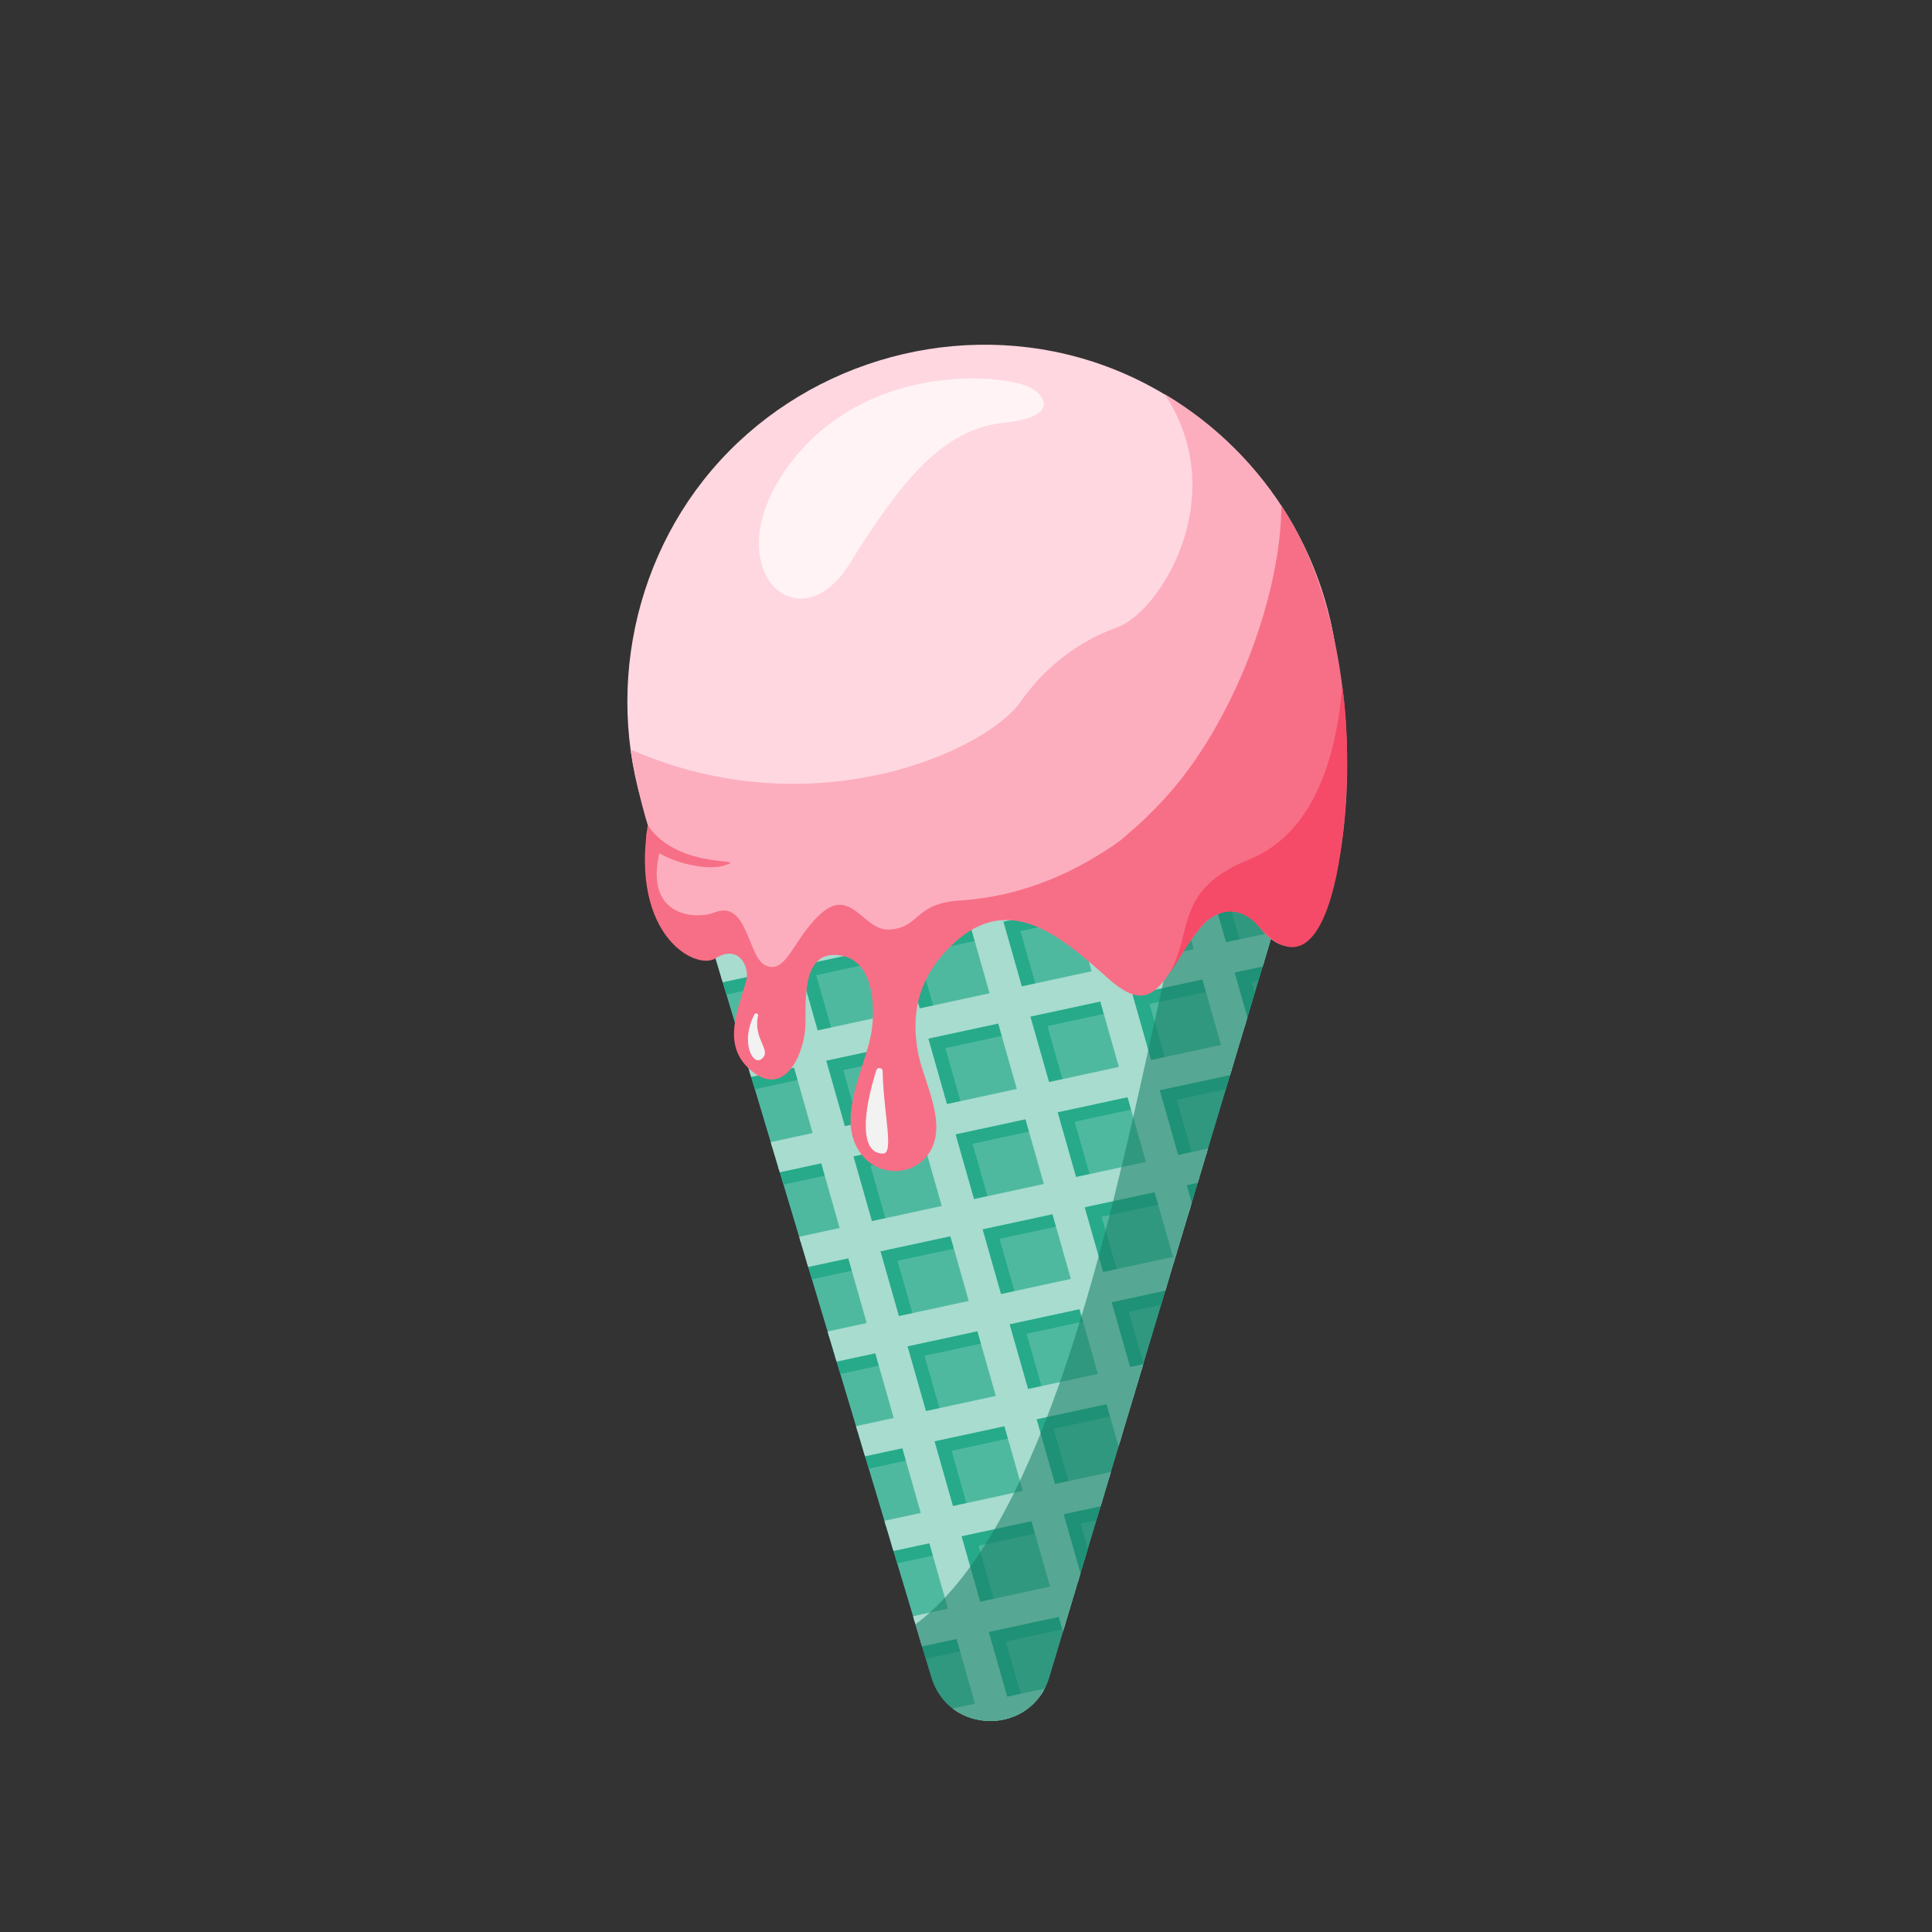 <?xml version="1.0" encoding="utf-8"?>
<!-- Generator: Adobe Illustrator 24.1.2, SVG Export Plug-In . SVG Version: 6.00 Build 0)  -->
<svg version="1.1" id="Layer_1" xmlns="http://www.w3.org/2000/svg" xmlns:xlink="http://www.w3.org/1999/xlink" x="0px" y="0px"
	 viewBox="0 0 4000 4000" style="enable-background:new 0 0 4000 4000;" xml:space="preserve">
<rect x="0" y="0" width="4000" height="4000" fill="#333333" stroke="none"/>
<style type="text/css">
	.st0{fill:#FFD7E0;}
	.st1{fill:#FCAEBF;}
	.st2{fill:#FFF3F6;}
	.st3{opacity:0.92;clip-path:url(#SVGID_2_);fill:#23A888;}
	.st4{clip-path:url(#SVGID_2_);}
	.st5{fill:#A7DCCF;}
	.st6{opacity:0.57;clip-path:url(#SVGID_2_);fill:#1A7E66;}
	.st7{fill:#F76F86;}
	.st8{fill:#F2F2F2;}
	.st9{fill:#F54B68;}
</style>
<g>
	<g>
		<path class="st0" d="M2773.3,1450.9c0,338.2-239.6,641.3-569.1,718.3c-339.7,79.4-695.7-97.3-840.2-413.9
			c-117.2-256.8-73.4-566.4,109-781.4c184.5-217.5,485.5-310.2,760.6-233.8C2549,827.8,2773.3,1123.9,2773.3,1450.9z"/>
		<path class="st1" d="M2772.9,1427.3L2629.2,1889c-81,109.6-191.6,195.9-320,247.2c-107.3,23.9-236.7,44.5-368.2,46.4
			c-4-0.5-8-1-12.1-1.6c-252.5-36.6-468.1-199.2-569.9-423.7c-19.8-43.7-41.2-129-53.6-205.6c377.8,165.8,737,3.6,809.1-100.7
			c36.1-52.2,101.8-117.7,198.6-152.2c88.1-31.4,238.8-270.7,98-482.9C2621.6,940.5,2764.7,1166.9,2772.9,1427.3z"/>
		<path class="st2" d="M2126.8,799.5c-62.8-26-337.8-47.1-493.6,163.9s18.6,376,125.4,204.4c106.7-171.6,192.8-279,318.2-292.2
			C2202.1,862.4,2159.7,813.1,2126.8,799.5z"/>
	</g>
	<g>
		<defs>
			<path id="SVGID_1_" d="M2661.4,1843.7l-489,1628.6c-36.4,121.1-207.8,121.1-244.1,0l-489-1628.6H2661.4z"/>
		</defs>
		<use xlink:href="#SVGID_1_"  style="overflow:visible;fill:#4FB9A0;"/>
		<clipPath id="SVGID_2_">
			<use xlink:href="#SVGID_1_"  style="overflow:visible;"/>
		</clipPath>
		<path class="st3" d="M3318,1433.5l-6.4,1.4l-8.1-28.3l-2139.2,461.8l8.1,28.3l-24,5.2l566.3,1990.2l24-5.2l0.8,3l2139.2-461.8
			l-0.8-3l6.4-1.4L3318,1433.5z M2492.2,2682.3l41.1,144.5l-155.3,33.5l-41.1-144.5L2492.2,2682.3z M2322,2663.7l-41.1-144.5
			l155.3-33.5l41.1,144.5L2322,2663.7z M2548.2,2670.2l155.3-33.5l41.1,144.5l-155.3,33.5L2548.2,2670.2z M2533.4,2618l-41.1-144.5
			l155.3-33.5l41.1,144.5L2533.4,2618z M2477.4,2421.4l-41.1-144.5l155.3-33.5l41.1,144.5L2477.4,2421.4z M2421.4,2433.5
			l-155.3,33.5l-41.1-144.5l155.3-33.5L2421.4,2433.5z M2210,2479.1l-155.3,33.5l-41.1-144.5l155.3-33.5L2210,2479.1z
			 M2224.8,2531.3l41.1,144.5l-155.3,33.5l-41.1-144.5L2224.8,2531.3z M2280.8,2727.9l41.1,144.5l-155.3,33.5l-41.1-144.5
			L2280.8,2727.9z M2336.7,2924.5l41.1,144.5l-155.3,33.5l-41.1-144.5L2336.7,2924.5z M2392.8,2912.4l155.3-33.5l41.1,144.5
			l-155.3,33.5L2392.8,2912.4z M2604.1,2866.8l155.3-33.5l41.1,144.5l-155.3,33.5L2604.1,2866.8z M2815.5,2821.2l155.3-33.5
			l41.1,144.5l-155.3,33.5L2815.5,2821.2z M2800.7,2769l-41.1-144.5l155.3-33.5l41.1,144.5L2800.7,2769z M2744.7,2572.4l-41.1-144.5
			l155.3-33.5l41.1,144.5L2744.7,2572.4z M2688.8,2375.8l-41.1-144.5l155.3-33.5l41.1,144.5L2688.8,2375.8z M2632.8,2179.1
			l-41.5-146l155.3-33.5l41.5,146L2632.8,2179.1z M2576.8,2191.2l-155.3,33.5l-41.5-146l155.3-33.5L2576.8,2191.2z M2365.4,2236.9
			l-155.3,33.5l-41.5-146l155.3-33.5L2365.4,2236.9z M2154.1,2282.5l-155.3,33.5l-41.5-146l155.3-33.5L2154.1,2282.5z
			 M1942.7,2328.1l-155.3,33.5l-41.5-146l155.3-33.5L1942.7,2328.1z M1957.5,2380.3l41.1,144.5l-155.3,33.5l-41.1-144.5
			L1957.5,2380.3z M2013.5,2576.9l41.1,144.5l-155.3,33.5l-41.1-144.5L2013.5,2576.9z M2069.4,2773.5l41.1,144.5l-155.3,33.5
			l-41.1-144.5L2069.4,2773.5z M2125.4,2970.2l41.1,144.5l-155.3,33.5l-41.1-144.5L2125.4,2970.2z M2181.3,3166.8l41.5,146
			l-155.3,33.5l-41.5-146L2181.3,3166.8z M2237.4,3154.7l155.3-33.5l41.5,146l-155.3,33.5L2237.4,3154.7z M2448.7,3109.1l155.3-33.5
			l41.5,146l-155.3,33.5L2448.7,3109.1z M2660.1,3063.4l155.3-33.5l41.5,146l-155.3,33.5L2660.1,3063.4z M2871.5,3017.8l155.3-33.5
			l41.5,146l-155.3,33.5L2871.5,3017.8z M3082.8,2972.2l155.3-33.5l41.5,146l-155.3,33.5L3082.8,2972.2z M3068,2920l-41.1-144.5
			l155.3-33.5l41.1,144.5L3068,2920z M3012,2723.4l-41.1-144.5l155.3-33.5l41.1,144.5L3012,2723.4z M2956.1,2526.8l-41.1-144.5
			l155.3-33.5l41.1,144.5L2956.1,2526.8z M2900.1,2330.1l-41.1-144.5l155.3-33.5l41.1,144.5L2900.1,2330.1z M2844.2,2133.5
			l-41.5-146L2958,1954l41.5,146L2844.2,2133.5z M2787.8,1935.4l-41.1-144.5l155.3-33.5l41.1,144.5L2787.8,1935.4z M2731.8,1947.5
			l-155.3,33.5l-41.1-144.5l155.3-33.5L2731.8,1947.5z M2520.4,1993.1l-155.3,33.5l-41.1-144.5l155.3-33.5L2520.4,1993.1z
			 M2309.1,2038.8l-155.3,33.5l-41.1-144.5l155.3-33.5L2309.1,2038.8z M2097.7,2084.4l-155.3,33.5l-41.1-144.5l155.3-33.5
			L2097.7,2084.4z M1886.3,2130l-155.3,33.5l-41.1-144.5l155.3-33.5L1886.3,2130z M1675,2175.7l-155.3,33.5l-41.1-144.5l155.3-33.5
			L1675,2175.7z M1689.8,2227.8l41.5,146l-155.3,33.5l-41.5-146L1689.8,2227.8z M1746.2,2425.9l41.1,144.5l-155.3,33.5l-41.1-144.5
			L1746.2,2425.9z M1802.1,2622.5l41.1,144.5l-155.3,33.5l-41.1-144.5L1802.1,2622.5z M1858.1,2819.2l41.1,144.5l-155.3,33.5
			l-41.1-144.5L1858.1,2819.2z M1914,3015.8l41.1,144.5l-155.3,33.5l-41.1-144.5L1914,3015.8z M1970,3212.4l41.5,146l-155.3,33.5
			l-41.5-146L1970,3212.4z M2026.3,3410.6l41.1,144.5l-155.3,33.5l-41.1-144.5L2026.3,3410.6z M2082.4,3398.5l155.3-33.5l41.1,144.5
			l-155.3,33.5L2082.4,3398.5z M2293.7,3352.8l155.3-33.5l41.1,144.5l-155.3,33.5L2293.7,3352.8z M2505.1,3307.2l155.3-33.5
			l41.1,144.5l-155.3,33.5L2505.1,3307.2z M2716.5,3261.6l155.3-33.5l41.1,144.5l-155.3,33.5L2716.5,3261.6z M2927.8,3215.9
			l155.3-33.5l41.1,144.5l-155.3,33.5L2927.8,3215.9z M3139.2,3170.3l155.3-33.5l41.1,144.5l-155.3,33.5L3139.2,3170.3z
			 M3350.5,3124.7l155.3-33.5l41.1,144.5l-155.3,33.5L3350.5,3124.7z M3335.7,3072.5l-41.5-146l155.3-33.5l41.5,146L3335.7,3072.5z
			 M3279.3,2874.4l-41.1-144.5l155.3-33.5l41.1,144.5L3279.3,2874.4z M3223.4,2677.8l-41.1-144.5l155.3-33.5l41.1,144.5
			L3223.4,2677.8z M3167.4,2481.2l-41.1-144.5l155.3-33.5l41.1,144.5L3167.4,2481.2z M3111.5,2284.5l-41.1-144.5l155.3-33.5
			l41.1,144.5L3111.5,2284.5z M3055.5,2087.9l-41.5-146l155.3-33.5l41.5,146L3055.5,2087.9z M2999.2,1889.8l-41.1-144.5l155.3-33.5
			l41.1,144.5L2999.2,1889.8z M2943.2,1693.1l-41.1-144.5l155.3-33.5l41.1,144.5L2943.2,1693.1z M2887.2,1705.2l-155.3,33.5
			l-41.1-144.5l155.3-33.5L2887.2,1705.2z M2675.8,1750.9l-155.3,33.5l-41.1-144.5l155.3-33.5L2675.8,1750.9z M2464.5,1796.5
			l-155.3,33.5l-41.1-144.5l155.3-33.5L2464.5,1796.5z M2253.1,1842.1l-155.3,33.5l-41.1-144.5l155.3-33.5L2253.1,1842.1z
			 M2041.7,1887.8l-155.3,33.5l-41.1-144.5l155.3-33.5L2041.7,1887.8z M1830.4,1933.4l-155.3,33.5l-41.1-144.5l155.3-33.5
			L1830.4,1933.4z M1619,1979l-155.3,33.5l-41.1-144.5l155.3-33.5L1619,1979z M1407.7,2024.7l-155.3,33.5l-41.1-144.5l155.3-33.5
			L1407.7,2024.7z M1422.5,2076.8l41.1,144.5l-155.3,33.5l-41.1-144.5L1422.5,2076.8z M1478.4,2273.4l41.5,146l-155.3,33.5
			l-41.5-146L1478.4,2273.4z M1534.8,2471.5l41.1,144.5l-155.3,33.5l-41.1-144.5L1534.8,2471.5z M1590.8,2668.2l41.1,144.5
			l-155.3,33.5l-41.1-144.5L1590.8,2668.2z M1646.7,2864.8l41.1,144.5l-155.3,33.5l-41.1-144.5L1646.7,2864.8z M1702.7,3061.4
			l41.1,144.5l-155.3,33.5l-41.1-144.5L1702.7,3061.4z M1758.6,3258.1l41.5,146l-155.3,33.5l-41.5-146L1758.6,3258.1z M1815,3456.2
			l41.1,144.5l-155.3,33.5l-41.1-144.5L1815,3456.2z M1870.9,3652.8l41.1,144.5l-155.3,33.5l-41.1-144.5L1870.9,3652.8z
			 M1927,3640.7l155.3-33.5l41.1,144.5l-155.3,33.5L1927,3640.7z M2138.3,3595.1l155.3-33.5l41.1,144.5l-155.3,33.5L2138.3,3595.1z
			 M2349.7,3549.5l155.3-33.5l41.1,144.5l-155.3,33.5L2349.7,3549.5z M2561.1,3503.8l155.3-33.5l41.1,144.5l-155.3,33.5
			L2561.1,3503.8z M2772.4,3458.2l155.3-33.5l41.1,144.5l-155.3,33.5L2772.4,3458.2z M2983.8,3412.6l155.3-33.5l41.1,144.5
			l-155.3,33.5L2983.8,3412.6z M3195.1,3366.9l155.3-33.5l41.1,144.5l-155.3,33.5L3195.1,3366.9z M3406.5,3321.3l155.3-33.5
			l41.1,144.5l-155.3,33.5L3406.5,3321.3z M3617.8,3275.7l155.3-33.5l41.1,144.5l-155.3,33.5L3617.8,3275.7z M3603,3223.5
			l-41.1-144.5l155.3-33.5l41.1,144.5L3603,3223.5z M3547.1,3026.9l-41.5-146l155.3-33.5l41.5,146L3547.1,3026.9z M3490.7,2828.8
			l-41.1-144.5l155.3-33.5l41.1,144.5L3490.7,2828.8z M3434.7,2632.2l-41.1-144.5l155.3-33.5l41.1,144.5L3434.7,2632.2z
			 M3378.8,2435.5l-41.1-144.5l155.3-33.5l41.1,144.5L3378.8,2435.5z M3322.8,2238.9l-41.1-144.5l155.3-33.5l41.1,144.5
			L3322.8,2238.9z M3266.9,2042.3l-41.5-146l155.3-33.5l41.5,146L3266.9,2042.3z M3210.5,1844.1l-41.1-144.5l155.3-33.5l41.1,144.5
			L3210.5,1844.1z M3154.6,1647.5l-41.1-144.5l155.3-33.5l41.1,144.5L3154.6,1647.5z"/>
		<g class="st4">
			<path class="st5" d="M3276.1,1409.8l-6.4,1.4l-8.1-28.3l-2139.2,461.8l8.1,28.3l-24,5.2l566.3,1990.2l24-5.2l0.8,3l2139.2-461.8
				l-0.8-3l6.4-1.4L3276.1,1409.8z M2450.2,2658.5l41.1,144.5l-155.3,33.5l-41.1-144.5L2450.2,2658.5z M2280,2639.9l-41.1-144.5
				l155.3-33.5l41.1,144.5L2280,2639.9z M2506.2,2646.4l155.3-33.5l41.1,144.5l-155.3,33.5L2506.2,2646.4z M2491.4,2594.3
				l-41.1-144.5l155.3-33.5l41.1,144.5L2491.4,2594.3z M2435.4,2397.7l-41.1-144.5l155.3-33.5l41.1,144.5L2435.4,2397.7z
				 M2379.4,2409.8l-155.3,33.5l-41.1-144.5l155.3-33.5L2379.4,2409.8z M2168,2455.4l-155.3,33.5l-41.1-144.5l155.3-33.5
				L2168,2455.4z M2182.9,2507.5L2224,2652l-155.3,33.5l-41.1-144.5L2182.9,2507.5z M2238.8,2704.2l41.1,144.5l-155.3,33.5
				l-41.1-144.5L2238.8,2704.2z M2294.8,2900.8l41.1,144.5l-155.3,33.5l-41.1-144.5L2294.8,2900.8z M2350.8,2888.7l155.3-33.5
				l41.1,144.5l-155.3,33.5L2350.8,2888.7z M2562.2,2843.1l155.3-33.5l41.1,144.5l-155.3,33.5L2562.2,2843.1z M2773.5,2797.5
				l155.3-33.5l41.1,144.5l-155.3,33.5L2773.5,2797.5z M2758.7,2745.3l-41.1-144.5l155.3-33.5l41.1,144.5L2758.7,2745.3z
				 M2702.7,2548.7l-41.1-144.5l155.3-33.5l41.1,144.5L2702.7,2548.7z M2646.8,2352l-41.1-144.5L2761,2174l41.1,144.5L2646.8,2352z
				 M2590.8,2155.4l-41.5-146l155.3-33.5l41.5,146L2590.8,2155.4z M2534.8,2167.5l-155.3,33.5l-41.5-146l155.3-33.5L2534.8,2167.5z
				 M2323.4,2213.1l-155.3,33.5l-41.5-146l155.3-33.5L2323.4,2213.1z M2112.1,2258.8l-155.3,33.5l-41.5-146l155.3-33.5
				L2112.1,2258.8z M1900.7,2304.4l-155.3,33.5l-41.5-146l155.3-33.5L1900.7,2304.4z M1915.5,2356.5l41.1,144.5l-155.3,33.5
				l-41.1-144.5L1915.5,2356.5z M1971.5,2553.2l41.1,144.5l-155.3,33.5l-41.1-144.5L1971.5,2553.2z M2027.4,2749.8l41.1,144.5
				l-155.3,33.5l-41.1-144.5L2027.4,2749.8z M2083.4,2946.4l41.1,144.5l-155.3,33.5l-41.1-144.5L2083.4,2946.4z M2139.3,3143.1
				l41.5,146l-155.3,33.5l-41.5-146L2139.3,3143.1z M2195.4,3131l155.3-33.5l41.5,146l-155.3,33.5L2195.4,3131z M2406.7,3085.3
				l155.3-33.5l41.5,146l-155.3,33.5L2406.7,3085.3z M2618.1,3039.7l155.3-33.5l41.5,146l-155.3,33.5L2618.1,3039.7z M2829.5,2994.1
				l155.3-33.5l41.5,146l-155.3,33.5L2829.5,2994.1z M3040.8,2948.5l155.3-33.5l41.5,146l-155.3,33.5L3040.8,2948.5z M3026,2896.3
				l-41.1-144.5l155.3-33.5l41.1,144.5L3026,2896.3z M2970,2699.7l-41.1-144.5l155.3-33.5l41.1,144.5L2970,2699.7z M2914.1,2503
				l-41.1-144.5l155.3-33.5l41.1,144.5L2914.1,2503z M2858.1,2306.4l-41.1-144.5l155.3-33.5l41.1,144.5L2858.1,2306.4z
				 M2802.2,2109.8l-41.5-146l155.3-33.5l41.5,146L2802.2,2109.8z M2745.8,1911.7l-41.1-144.5l155.3-33.5l41.1,144.5L2745.8,1911.7z
				 M2689.8,1923.8l-155.3,33.5l-41.1-144.5l155.3-33.5L2689.8,1923.8z M2478.4,1969.4l-155.3,33.5l-41.1-144.5l155.3-33.5
				L2478.4,1969.4z M2267.1,2015l-155.3,33.5l-41.1-144.5l155.3-33.5L2267.1,2015z M2055.7,2060.7l-155.3,33.5l-41.1-144.5
				l155.3-33.5L2055.7,2060.7z M1844.3,2106.3l-155.3,33.5l-41.1-144.5l155.3-33.5L1844.3,2106.3z M1633,2151.9l-155.3,33.5
				l-41.1-144.5l155.3-33.5L1633,2151.9z M1647.8,2204.1l41.5,146l-155.3,33.5l-41.5-146L1647.8,2204.1z M1704.2,2402.2l41.1,144.5
				l-155.3,33.5l-41.1-144.5L1704.2,2402.2z M1760.1,2598.8l41.1,144.5l-155.3,33.5l-41.1-144.5L1760.1,2598.8z M1816.1,2795.4
				l41.1,144.5l-155.3,33.5l-41.1-144.5L1816.1,2795.4z M1872,2992.1l41.1,144.5l-155.3,33.5l-41.1-144.5L1872,2992.1z M1928,3188.7
				l41.5,146l-155.3,33.5l-41.5-146L1928,3188.7z M1984.4,3386.8l41.1,144.5l-155.3,33.5l-41.1-144.5L1984.4,3386.8z M2040.4,3374.7
				l155.3-33.5l41.1,144.5l-155.3,33.5L2040.4,3374.7z M2251.8,3329.1l155.3-33.5l41.1,144.5l-155.3,33.5L2251.8,3329.1z
				 M2463.1,3283.5l155.3-33.5l41.1,144.5l-155.3,33.5L2463.1,3283.5z M2674.5,3237.8l155.3-33.5l41.1,144.5l-155.3,33.5
				L2674.5,3237.8z M2885.8,3192.2l155.3-33.5l41.1,144.5l-155.3,33.5L2885.8,3192.2z M3097.2,3146.6l155.3-33.5l41.1,144.5
				l-155.3,33.5L3097.2,3146.6z M3308.6,3100.9l155.3-33.5l41.1,144.5l-155.3,33.5L3308.6,3100.9z M3293.7,3048.8l-41.5-146
				l155.3-33.5l41.5,146L3293.7,3048.8z M3237.3,2850.7l-41.1-144.5l155.3-33.5l41.1,144.5L3237.3,2850.7z M3181.4,2654l-41.1-144.5
				l155.3-33.5l41.1,144.5L3181.4,2654z M3125.4,2457.4l-41.1-144.5l155.3-33.5l41.1,144.5L3125.4,2457.4z M3069.5,2260.8
				l-41.1-144.5l155.3-33.5l41.1,144.5L3069.5,2260.8z M3013.6,2064.2l-41.5-146l155.3-33.5l41.5,146L3013.6,2064.2z M2957.2,1866
				l-41.1-144.5l155.3-33.5l41.1,144.5L2957.2,1866z M2901.2,1669.4l-41.1-144.5l155.3-33.5l41.1,144.5L2901.2,1669.4z
				 M2845.2,1681.5l-155.3,33.5l-41.1-144.5l155.3-33.5L2845.2,1681.5z M2633.8,1727.1l-155.3,33.5l-41.1-144.5l155.3-33.5
				L2633.8,1727.1z M2422.5,1772.8l-155.3,33.5l-41.1-144.5l155.3-33.5L2422.5,1772.8z M2211.1,1818.4l-155.3,33.5l-41.1-144.5
				l155.3-33.5L2211.1,1818.4z M1999.8,1864l-155.3,33.5l-41.1-144.5l155.3-33.5L1999.8,1864z M1788.4,1909.7l-155.3,33.5
				l-41.1-144.5l155.3-33.5L1788.4,1909.7z M1577,1955.3l-155.3,33.5l-41.1-144.5l155.3-33.5L1577,1955.3z M1365.7,2000.9
				l-155.3,33.5l-41.1-144.5l155.3-33.5L1365.7,2000.9z M1380.5,2053.1l41.1,144.5l-155.3,33.5l-41.1-144.5L1380.5,2053.1z
				 M1436.5,2249.7l41.5,146l-155.3,33.5l-41.5-146L1436.5,2249.7z M1492.8,2447.8l41.1,144.5l-155.3,33.5l-41.1-144.5
				L1492.8,2447.8z M1548.8,2644.4l41.1,144.5l-155.3,33.5l-41.1-144.5L1548.8,2644.4z M1604.7,2841.1l41.1,144.5l-155.3,33.5
				l-41.1-144.5L1604.7,2841.1z M1660.7,3037.7l41.1,144.5l-155.3,33.5l-41.1-144.5L1660.7,3037.7z M1716.6,3234.3l41.5,146
				l-155.3,33.5l-41.5-146L1716.6,3234.3z M1773,3432.5l41.1,144.5l-155.3,33.5l-41.1-144.5L1773,3432.5z M1828.9,3629.1l41.1,144.5
				l-155.3,33.5l-41.1-144.5L1828.9,3629.1z M1885,3617l155.3-33.5l41.1,144.5l-155.3,33.5L1885,3617z M2096.3,3571.4l155.3-33.5
				l41.1,144.5l-155.3,33.5L2096.3,3571.4z M2307.7,3525.7l155.3-33.5l41.1,144.5l-155.3,33.5L2307.7,3525.7z M2519.1,3480.1
				l155.3-33.5l41.1,144.5l-155.3,33.5L2519.1,3480.1z M2730.4,3434.5l155.3-33.5l41.1,144.5l-155.3,33.5L2730.4,3434.5z
				 M2941.8,3388.8l155.3-33.5l41.1,144.5l-155.3,33.5L2941.8,3388.8z M3153.1,3343.2l155.3-33.5l41.1,144.5l-155.3,33.5
				L3153.1,3343.2z M3364.5,3297.6l155.3-33.5l41.1,144.5l-155.3,33.5L3364.5,3297.6z M3575.9,3251.9l155.3-33.5l41.1,144.5
				l-155.3,33.5L3575.9,3251.9z M3561,3199.8l-41.1-144.5l155.3-33.5l41.1,144.5L3561,3199.8z M3505.1,3003.2l-41.5-146l155.3-33.5
				l41.5,146L3505.1,3003.2z M3448.7,2805.1l-41.1-144.5l155.3-33.5l41.1,144.5L3448.7,2805.1z M3392.8,2608.4l-41.1-144.5
				l155.3-33.5l41.1,144.5L3392.8,2608.4z M3336.8,2411.8l-41.1-144.5l155.3-33.5l41.1,144.5L3336.8,2411.8z M3280.9,2215.2
				l-41.1-144.5l155.3-33.5l41.1,144.5L3280.9,2215.2z M3224.9,2018.5l-41.5-146l155.3-33.5l41.5,146L3224.9,2018.5z M3168.5,1820.4
				l-41.1-144.5l155.3-33.5l41.1,144.5L3168.5,1820.4z M3112.6,1623.8l-41.1-144.5l155.3-33.5l41.1,144.5L3112.6,1623.8z"/>
			<path class="st5" d="M1672.7,3873.9c-2.4,0-4.6-1.6-5.3-4l-566.3-1990.2c-0.4-1.5-0.2-3,0.6-4.3c0.8-1.3,2.1-2.2,3.5-2.5l18.3-4
				l-6.5-22.7c-0.4-1.5-0.2-3,0.6-4.3c0.8-1.3,2.1-2.2,3.5-2.5l2139.2-461.8c2.8-0.6,5.6,1.1,6.4,3.9l6.6,23.4l1.4-0.3
				c2.8-0.6,5.6,1.1,6.4,3.9l566.3,1990.2c0.4,1.5,0.2,3-0.6,4.3c-0.8,1.3-2.1,2.2-3.5,2.5l-1.4,0.3c-0.1,0.5-0.3,1-0.6,1.5
				c-0.8,1.3-2.1,2.2-3.5,2.5l-2139.2,461.8c-2.1,0.5-4.2-0.4-5.5-2l-19.4,4.2C1673.5,3873.8,1673.1,3873.9,1672.7,3873.9z
				 M1113.3,1882.3l563.3,1979.6l19-4.1c2.1-0.5,4.2,0.4,5.5,2l2129.6-459.8c0.1-0.5,0.3-1,0.6-1.5c0.8-1.3,2.1-2.2,3.5-2.5l0.7-0.1
				l-563.3-1979.6l-1.4,0.3c-2.8,0.6-5.6-1.1-6.4-3.9l-6.6-23.4l-2128.5,459.5l6.5,22.7c0.4,1.5,0.2,3-0.6,4.3
				c-0.8,1.3-2.1,2.2-3.5,2.5L1113.3,1882.3z M1714.7,3812.6c-2.4,0-4.6-1.6-5.3-4l-41.1-144.5c-0.4-1.5-0.2-3,0.6-4.3
				c0.8-1.3,2.1-2.2,3.5-2.5l155.3-33.5c2.8-0.6,5.6,1.1,6.4,3.9l41.1,144.5c0.4,1.5,0.2,3-0.6,4.3c-0.8,1.3-2.1,2.2-3.5,2.5
				l-155.3,33.5C1715.5,3812.6,1715.1,3812.6,1714.7,3812.6z M1680.5,3666.7l38.1,133.9l144.6-31.2l-38.1-133.9L1680.5,3666.7z
				 M1926.1,3767c-2.4,0-4.6-1.6-5.3-4l-41.1-144.5c-0.4-1.5-0.2-3,0.6-4.3c0.8-1.3,2.1-2.2,3.5-2.5l155.3-33.5
				c2.8-0.6,5.6,1.1,6.4,3.9l41.1,144.5c0.4,1.5,0.2,3-0.6,4.3c-0.8,1.3-2.1,2.2-3.5,2.5l-155.3,33.5
				C1926.9,3766.9,1926.5,3767,1926.1,3767z M1891.9,3621.1l38.1,133.9l144.6-31.2l-38.1-133.9L1891.9,3621.1z M2137.5,3721.3
				c-2.4,0-4.6-1.6-5.3-4l-41.1-144.5c-0.4-1.5-0.2-3,0.6-4.3c0.8-1.3,2.1-2.2,3.5-2.5l155.3-33.5c2.8-0.6,5.6,1.1,6.4,3.9
				l41.1,144.5c0.4,1.5,0.2,3-0.6,4.3c-0.8,1.3-2.1,2.2-3.5,2.5l-155.3,33.5C2138.2,3721.3,2137.8,3721.3,2137.5,3721.3z
				 M2103.2,3575.5l38.1,133.9l144.6-31.2l-38.1-133.9L2103.2,3575.5z M2348.8,3675.7c-2.4,0-4.6-1.6-5.3-4l-41.1-144.5
				c-0.4-1.5-0.2-3,0.6-4.3s2.1-2.2,3.5-2.5l155.3-33.5c2.8-0.6,5.6,1.1,6.4,3.9l41.1,144.5c0.4,1.5,0.2,3-0.6,4.3
				c-0.8,1.3-2.1,2.2-3.5,2.5l-155.3,33.5C2349.6,3675.7,2349.2,3675.7,2348.8,3675.7z M2314.6,3529.9l38.1,133.9l144.6-31.2
				l-38.1-133.9L2314.6,3529.9z M2560.2,3630.1c-2.4,0-4.6-1.6-5.3-4l-41.1-144.5c-0.4-1.5-0.2-3,0.6-4.3c0.8-1.3,2.1-2.2,3.5-2.5
				l155.3-33.5c2.8-0.6,5.6,1.1,6.4,3.9l41.1,144.5c0.4,1.5,0.2,3-0.6,4.3s-2.1,2.2-3.5,2.5l-155.3,33.5
				C2560.9,3630,2560.6,3630.1,2560.2,3630.1z M2525.9,3484.2l38.1,133.9l144.6-31.2l-38.1-133.9L2525.9,3484.2z M1658.8,3616
				c-2.4,0-4.6-1.6-5.3-4l-41.1-144.5c-0.4-1.5-0.2-3,0.6-4.3c0.8-1.3,2.1-2.2,3.5-2.5l155.3-33.5c2.8-0.6,5.6,1.1,6.4,3.9
				l41.1,144.5c0.4,1.5,0.2,3-0.6,4.3c-0.8,1.3-2.1,2.2-3.5,2.5l-155.3,33.5C1659.6,3615.9,1659.2,3616,1658.8,3616z M1624.5,3470.1
				l38.1,133.9l144.6-31.2l-38.1-133.9L1624.5,3470.1z M2771.5,3584.4c-2.4,0-4.6-1.6-5.3-4l-41.1-144.5c-0.4-1.5-0.2-3,0.6-4.3
				c0.8-1.3,2.1-2.2,3.5-2.5l155.3-33.5c2.8-0.6,5.6,1.1,6.4,3.9l41.1,144.5c0.4,1.5,0.2,3-0.6,4.3c-0.8,1.3-2.1,2.2-3.5,2.5
				l-155.3,33.5C2772.3,3584.4,2771.9,3584.4,2771.5,3584.4z M2737.3,3438.6l38.1,133.9l144.6-31.2l-38.1-133.9L2737.3,3438.6z
				 M1870.1,3570.3c-2.4,0-4.6-1.6-5.3-4l-41.1-144.5c-0.4-1.5-0.2-3,0.6-4.3c0.8-1.3,2.1-2.2,3.5-2.5l155.3-33.5
				c2.8-0.6,5.6,1.1,6.4,3.9l41.1,144.5c0.4,1.5,0.2,3-0.6,4.3s-2.1,2.2-3.5,2.5l-155.3,33.5
				C1870.9,3570.3,1870.5,3570.3,1870.1,3570.3z M1835.9,3424.5l38.1,133.9l144.6-31.2l-38.1-133.9L1835.9,3424.5z M2982.9,3538.8
				c-2.4,0-4.6-1.6-5.3-4l-41.1-144.5c-0.4-1.5-0.2-3,0.6-4.3c0.8-1.3,2.1-2.2,3.5-2.5l155.3-33.5c2.8-0.6,5.6,1.1,6.4,3.9
				l41.1,144.5c0.4,1.5,0.2,3-0.6,4.3c-0.8,1.3-2.1,2.2-3.5,2.5l-155.3,33.5C2983.7,3538.8,2983.3,3538.8,2982.9,3538.8z
				 M2948.6,3393l38.1,133.9l144.6-31.2l-38.1-133.9L2948.6,3393z M2081.5,3524.7c-2.4,0-4.6-1.6-5.3-4l-41.1-144.5
				c-0.4-1.5-0.2-3,0.6-4.3c0.8-1.3,2.1-2.2,3.5-2.5l155.3-33.5c2.8-0.6,5.6,1.1,6.4,3.9l41.1,144.5c0.4,1.5,0.2,3-0.6,4.3
				c-0.8,1.3-2.1,2.2-3.5,2.5l-155.3,33.5C2082.3,3524.7,2081.9,3524.7,2081.5,3524.7z M2047.3,3378.9l38.1,133.9l144.6-31.2
				l-38.1-133.9L2047.3,3378.9z M3194.3,3493.2c-2.4,0-4.6-1.6-5.3-4l-41.1-144.5c-0.4-1.5-0.2-3,0.6-4.3s2.1-2.2,3.5-2.5
				l155.3-33.5c2.8-0.6,5.6,1.1,6.4,3.9l41.1,144.5c0.4,1.5,0.2,3-0.6,4.3c-0.8,1.3-2.1,2.2-3.5,2.5l-155.3,33.5
				C3195,3493.1,3194.6,3493.2,3194.3,3493.2z M3160,3347.3l38.1,133.9l144.6-31.2l-38.1-133.9L3160,3347.3z M2292.9,3479.1
				c-2.4,0-4.6-1.6-5.3-4l-41.1-144.5c-0.4-1.5-0.2-3,0.6-4.3c0.8-1.3,2.1-2.2,3.5-2.5l155.3-33.5c2.8-0.6,5.6,1.1,6.4,3.9
				l41.1,144.5c0.4,1.5,0.2,3-0.6,4.3c-0.8,1.3-2.1,2.2-3.5,2.5l-155.3,33.5C2293.6,3479,2293.2,3479.1,2292.9,3479.1z
				 M2258.6,3333.2l38.1,133.9l144.6-31.2l-38.1-133.9L2258.6,3333.2z M3405.6,3447.5c-2.4,0-4.6-1.6-5.3-4l-41.1-144.5
				c-0.4-1.5-0.2-3,0.6-4.3c0.8-1.3,2.1-2.2,3.5-2.5l155.3-33.5c2.8-0.6,5.6,1.1,6.4,3.9l41.1,144.5c0.4,1.5,0.2,3-0.6,4.3
				c-0.8,1.3-2.1,2.2-3.5,2.5l-155.3,33.5C3406.4,3447.5,3406,3447.5,3405.6,3447.5z M3371.4,3301.7l38.1,133.9l144.6-31.2
				l-38.1-133.9L3371.4,3301.7z M2504.2,3433.4c-2.4,0-4.6-1.6-5.3-4l-41.1-144.5c-0.4-1.5-0.2-3,0.6-4.3c0.8-1.3,2.1-2.2,3.5-2.5
				l155.3-33.5c2.8-0.6,5.6,1.1,6.4,3.9l41.1,144.5c0.4,1.5,0.2,3-0.6,4.3c-0.8,1.3-2.1,2.2-3.5,2.5l-155.3,33.5
				C2505,3433.4,2504.6,3433.4,2504.2,3433.4z M2470,3287.6l38.1,133.9l144.6-31.2l-38.1-133.9L2470,3287.6z M1602.8,3419.3
				c-2.4,0-4.6-1.6-5.3-4l-41.5-146c-0.4-1.5-0.2-3,0.6-4.3c0.8-1.3,2.1-2.2,3.5-2.5l155.3-33.5c2.8-0.6,5.6,1.1,6.4,3.9l41.5,146
				c0.4,1.5,0.2,3-0.6,4.3c-0.8,1.3-2.1,2.2-3.5,2.5l-155.3,33.5C1603.6,3419.3,1603.2,3419.3,1602.8,3419.3z M1568.2,3272
				l38.5,135.4l144.6-31.2l-38.5-135.4L1568.2,3272z M3617,3401.9c-2.4,0-4.6-1.6-5.3-4l-41.1-144.5c-0.4-1.5-0.2-3,0.6-4.3
				c0.8-1.3,2.1-2.2,3.5-2.5l155.3-33.5c2.8-0.6,5.6,1.1,6.4,3.9l41.1,144.5c0.4,1.5,0.2,3-0.6,4.3c-0.8,1.3-2.1,2.2-3.5,2.5
				l-155.3,33.5C3617.7,3401.9,3617.4,3401.9,3617,3401.9z M3582.7,3256.1l38.1,133.9l144.6-31.2l-38.1-133.9L3582.7,3256.1z
				 M2715.6,3387.8c-2.4,0-4.6-1.6-5.3-4l-41.1-144.5c-0.4-1.5-0.2-3,0.6-4.3c0.8-1.3,2.1-2.2,3.5-2.5l155.3-33.5
				c2.8-0.6,5.6,1.1,6.4,3.9l41.1,144.5c0.4,1.5,0.2,3-0.6,4.3c-0.8,1.3-2.1,2.2-3.5,2.5l-155.3,33.5
				C2716.4,3387.8,2716,3387.8,2715.6,3387.8z M2681.3,3242l38.1,133.9l144.6-31.2l-38.1-133.9L2681.3,3242z M1814.2,3373.7
				c-2.4,0-4.6-1.6-5.3-4l-41.5-146c-0.4-1.5-0.2-3,0.6-4.3c0.8-1.3,2.1-2.2,3.5-2.5l155.3-33.5c2.8-0.6,5.6,1.1,6.4,3.9l41.5,146
				c0.4,1.5,0.2,3-0.6,4.3c-0.8,1.3-2.1,2.2-3.5,2.5l-155.3,33.5C1815,3373.7,1814.6,3373.7,1814.2,3373.7z M1779.5,3226.4
				l38.5,135.4l144.6-31.2l-38.5-135.4L1779.5,3226.4z M2926.9,3342.2c-2.4,0-4.6-1.6-5.3-4l-41.1-144.5c-0.4-1.5-0.2-3,0.6-4.3
				c0.8-1.3,2.1-2.2,3.5-2.5l155.3-33.5c2.8-0.6,5.6,1.1,6.4,3.9l41.1,144.5c0.4,1.5,0.2,3-0.6,4.3c-0.8,1.3-2.1,2.2-3.5,2.5
				l-155.3,33.5C2927.7,3342.1,2927.3,3342.2,2926.9,3342.2z M2892.7,3196.3l38.1,133.9l144.6-31.2l-38.1-133.9L2892.7,3196.3z
				 M2025.6,3328.1c-2.4,0-4.6-1.6-5.3-4l-41.5-146c-0.4-1.5-0.2-3,0.6-4.3c0.8-1.3,2.1-2.2,3.5-2.5l155.3-33.5
				c2.8-0.6,5.6,1.1,6.4,3.9l41.5,146c0.4,1.5,0.2,3-0.6,4.3c-0.8,1.3-2.1,2.2-3.5,2.5l-155.3,33.5
				C2026.3,3328,2025.9,3328.1,2025.6,3328.1z M1990.9,3180.7l38.5,135.4l144.6-31.2l-38.5-135.4L1990.9,3180.7z M3138.3,3296.5
				c-2.4,0-4.6-1.6-5.3-4l-41.1-144.5c-0.4-1.5-0.2-3,0.6-4.3c0.8-1.3,2.1-2.2,3.5-2.5l155.3-33.5c2.8-0.6,5.6,1.1,6.4,3.9
				l41.1,144.5c0.4,1.5,0.2,3-0.6,4.3c-0.8,1.3-2.1,2.2-3.5,2.5l-155.3,33.5C3139.1,3296.5,3138.7,3296.5,3138.3,3296.5z
				 M3104.1,3150.7l38.1,133.9l144.6-31.2l-38.1-133.9L3104.1,3150.7z M2236.9,3282.4c-2.4,0-4.6-1.6-5.3-4l-41.5-146
				c-0.4-1.5-0.2-3,0.6-4.3s2.1-2.2,3.5-2.5l155.3-33.5c2.8-0.6,5.6,1.1,6.4,3.9l41.5,146c0.4,1.5,0.2,3-0.6,4.3
				c-0.8,1.3-2.1,2.2-3.5,2.5l-155.3,33.5C2237.7,3282.4,2237.3,3282.4,2236.9,3282.4z M2202.3,3135.1l38.5,135.4l144.6-31.2
				l-38.5-135.4L2202.3,3135.1z M3349.7,3250.9c-2.4,0-4.6-1.6-5.3-4l-41.1-144.5c-0.4-1.5-0.2-3,0.6-4.3c0.8-1.3,2.1-2.2,3.5-2.5
				l155.3-33.5c2.8-0.6,5.6,1.1,6.4,3.9l41.1,144.5c0.4,1.5,0.2,3-0.6,4.3s-2.1,2.2-3.5,2.5l-155.3,33.5
				C3350.4,3250.9,3350,3250.9,3349.7,3250.9z M3315.4,3105.1l38.1,133.9l144.6-31.2l-38.1-133.9L3315.4,3105.1z M2448.3,3236.8
				c-2.4,0-4.6-1.6-5.3-4l-41.5-146c-0.4-1.5-0.2-3,0.6-4.3s2.1-2.2,3.5-2.5l155.3-33.5c2.8-0.6,5.6,1.1,6.4,3.9l41.5,146
				c0.4,1.5,0.2,3-0.6,4.3s-2.1,2.2-3.5,2.5l-155.3,33.5C2449,3236.8,2448.7,3236.8,2448.3,3236.8z M2413.6,3089.5l38.5,135.4
				l144.6-31.2l-38.5-135.4L2413.6,3089.5z M1546.5,3221.2c-2.4,0-4.6-1.6-5.3-4l-41.1-144.5c-0.4-1.5-0.2-3,0.6-4.3
				c0.8-1.3,2.1-2.2,3.5-2.5l155.3-33.5c2.8-0.6,5.6,1.1,6.4,3.9l41.1,144.5c0.4,1.5,0.2,3-0.6,4.3c-0.8,1.3-2.1,2.2-3.5,2.5
				l-155.3,33.5C1547.2,3221.2,1546.8,3221.2,1546.5,3221.2z M1512.2,3075.4l38.1,133.9l144.6-31.2l-38.1-133.9L1512.2,3075.4z
				 M3561,3205.3c-2.4,0-4.6-1.6-5.3-4l-41.1-144.5c-0.4-1.5-0.2-3,0.6-4.3c0.8-1.3,2.1-2.2,3.5-2.5l155.3-33.5
				c2.8-0.6,5.6,1.1,6.4,3.9l41.1,144.5c0.4,1.5,0.2,3-0.6,4.3s-2.1,2.2-3.5,2.5l-155.3,33.5
				C3561.8,3205.2,3561.4,3205.3,3561,3205.3z M3526.8,3059.4l38.1,133.9l144.6-31.2l-38.1-133.9L3526.8,3059.4z M2659.6,3191.2
				c-2.4,0-4.6-1.6-5.3-4l-41.5-146c-0.4-1.5-0.2-3,0.6-4.3c0.8-1.3,2.1-2.2,3.5-2.5l155.3-33.5c2.8-0.6,5.6,1.1,6.4,3.9l41.5,146
				c0.4,1.5,0.2,3-0.6,4.3s-2.1,2.2-3.5,2.5l-155.3,33.5C2660.4,3191.1,2660,3191.2,2659.6,3191.2z M2625,3043.8l38.5,135.4
				l144.6-31.2l-38.5-135.4L2625,3043.8z M1757.8,3175.6c-2.4,0-4.6-1.6-5.3-4l-41.1-144.5c-0.4-1.5-0.2-3,0.6-4.3
				c0.8-1.3,2.1-2.2,3.5-2.5l155.3-33.5c2.8-0.6,5.6,1.1,6.4,3.9l41.1,144.5c0.4,1.5,0.2,3-0.6,4.3s-2.1,2.2-3.5,2.5l-155.3,33.5
				C1758.6,3175.5,1758.2,3175.6,1757.8,3175.6z M1723.6,3029.7l38.1,133.9l144.6-31.2l-38.1-133.9L1723.6,3029.7z M2871,3145.5
				c-2.4,0-4.6-1.6-5.3-4l-41.5-146c-0.4-1.5-0.2-3,0.6-4.3c0.8-1.3,2.1-2.2,3.5-2.5l155.3-33.5c2.8-0.6,5.6,1.1,6.4,3.9l41.5,146
				c0.4,1.5,0.2,3-0.6,4.3c-0.8,1.3-2.1,2.2-3.5,2.5l-155.3,33.5C2871.8,3145.5,2871.4,3145.5,2871,3145.5z M2836.3,2998.2
				l38.5,135.4l144.6-31.2l-38.5-135.4L2836.3,2998.2z M1969.2,3129.9c-2.4,0-4.6-1.6-5.3-4l-41.1-144.5c-0.4-1.5-0.2-3,0.6-4.3
				c0.8-1.3,2.1-2.2,3.5-2.5l155.3-33.5c2.8-0.6,5.6,1.1,6.4,3.9l41.1,144.5c0.4,1.5,0.2,3-0.6,4.3c-0.8,1.3-2.1,2.2-3.5,2.5
				l-155.3,33.5C1970,3129.9,1969.6,3129.9,1969.2,3129.9z M1934.9,2984.1l38.1,133.9l144.6-31.2l-38.1-133.9L1934.9,2984.1z
				 M3082.4,3099.9c-2.4,0-4.6-1.6-5.3-4l-41.5-146c-0.4-1.5-0.2-3,0.6-4.3s2.1-2.2,3.5-2.5l155.3-33.5c2.8-0.6,5.6,1.1,6.4,3.9
				l41.5,146c0.4,1.5,0.2,3-0.6,4.3c-0.8,1.3-2.1,2.2-3.5,2.5l-155.3,33.5C3083.1,3099.9,3082.7,3099.9,3082.4,3099.9z
				 M3047.7,2952.6l38.5,135.4l144.6-31.2l-38.5-135.4L3047.7,2952.6z M2180.5,3084.3c-2.4,0-4.6-1.6-5.3-4l-41.1-144.5
				c-0.4-1.5-0.2-3,0.6-4.3c0.8-1.3,2.1-2.2,3.5-2.5l155.3-33.5c2.8-0.6,5.6,1.1,6.4,3.9l41.1,144.5c0.4,1.5,0.2,3-0.6,4.3
				c-0.8,1.3-2.1,2.2-3.5,2.5l-155.3,33.5C2181.3,3084.3,2180.9,3084.3,2180.5,3084.3z M2146.3,2938.5l38.1,133.9l144.6-31.2
				l-38.1-133.9L2146.3,2938.5z M3293.7,3054.3c-2.4,0-4.6-1.6-5.3-4l-41.5-146c-0.4-1.5-0.2-3,0.6-4.3c0.8-1.3,2.1-2.2,3.5-2.5
				l155.3-33.5c2.8-0.6,5.6,1.1,6.4,3.9l41.5,146c0.4,1.5,0.2,3-0.6,4.3c-0.8,1.3-2.1,2.2-3.5,2.5l-155.3,33.5
				C3294.5,3054.2,3294.1,3054.3,3293.7,3054.3z M3259,2906.9l38.5,135.4l144.6-31.2l-38.5-135.4L3259,2906.9z M2391.9,3038.7
				c-2.4,0-4.6-1.6-5.3-4l-41.1-144.5c-0.4-1.5-0.2-3,0.6-4.3c0.8-1.3,2.1-2.2,3.5-2.5l155.3-33.5c2.8-0.6,5.6,1.1,6.4,3.9
				l41.1,144.5c0.4,1.5,0.2,3-0.6,4.3c-0.8,1.3-2.1,2.2-3.5,2.5l-155.3,33.5C2392.7,3038.6,2392.3,3038.7,2391.9,3038.7z
				 M2357.7,2892.8l38.1,133.9l144.6-31.2l-38.1-133.9L2357.7,2892.8z M1490.5,3024.6c-2.4,0-4.6-1.6-5.3-4l-41.1-144.5
				c-0.4-1.5-0.2-3,0.6-4.3c0.8-1.3,2.1-2.2,3.5-2.5l155.3-33.5c2.8-0.6,5.6,1.1,6.4,3.9l41.1,144.5c0.4,1.5,0.2,3-0.6,4.3
				c-0.8,1.3-2.1,2.2-3.5,2.5l-155.3,33.5C1491.3,3024.5,1490.9,3024.6,1490.5,3024.6z M1456.3,2878.7l38.1,133.9l144.6-31.2
				l-38.1-133.9L1456.3,2878.7z M3505.1,3008.7c-2.4,0-4.6-1.6-5.3-4l-41.5-146c-0.4-1.5-0.2-3,0.6-4.3c0.8-1.3,2.1-2.2,3.5-2.5
				l155.3-33.5c2.8-0.6,5.6,1.1,6.4,3.9l41.5,146c0.4,1.5,0.2,3-0.6,4.3c-0.8,1.3-2.1,2.2-3.5,2.5l-155.3,33.5
				C3505.8,3008.6,3505.5,3008.7,3505.1,3008.7z M3470.4,2861.3l38.5,135.4l144.6-31.2l-38.5-135.4L3470.4,2861.3z M2603.3,2993.1
				c-2.4,0-4.6-1.6-5.3-4l-41.1-144.5c-0.4-1.5-0.2-3,0.6-4.3c0.8-1.3,2.1-2.2,3.5-2.5l155.3-33.5c2.8-0.6,5.6,1.1,6.4,3.9
				l41.1,144.5c0.4,1.5,0.2,3-0.6,4.3s-2.1,2.2-3.5,2.5l-155.3,33.5C2604,2993,2603.6,2993.1,2603.3,2993.1z M2569,2847.2
				l38.1,133.9l144.6-31.2l-38.1-133.9L2569,2847.2z M1701.9,2978.9c-2.4,0-4.6-1.6-5.3-4l-41.1-144.5c-0.4-1.5-0.2-3,0.6-4.3
				c0.8-1.3,2.1-2.2,3.5-2.5l155.3-33.5c2.8-0.6,5.6,1.1,6.4,3.9l41.1,144.5c0.4,1.5,0.2,3-0.6,4.3s-2.1,2.2-3.5,2.5l-155.3,33.5
				C1702.6,2978.9,1702.3,2978.9,1701.9,2978.9z M1667.6,2833.1l38.1,133.9l144.6-31.2l-38.1-133.9L1667.6,2833.1z M2814.6,2947.4
				c-2.4,0-4.6-1.6-5.3-4l-41.1-144.5c-0.4-1.5-0.2-3,0.6-4.3c0.8-1.3,2.1-2.2,3.5-2.5l155.3-33.5c2.8-0.6,5.6,1.1,6.4,3.9
				l41.1,144.5c0.4,1.5,0.2,3-0.6,4.3c-0.8,1.3-2.1,2.2-3.5,2.5l-155.3,33.5C2815.4,2947.4,2815,2947.4,2814.6,2947.4z
				 M2780.4,2801.6l38.1,133.9l144.6-31.2l-38.1-133.9L2780.4,2801.6z M1913.2,2933.3c-2.4,0-4.6-1.6-5.3-4l-41.1-144.5
				c-0.4-1.5-0.2-3,0.6-4.3c0.8-1.3,2.1-2.2,3.5-2.5l155.3-33.5c2.8-0.6,5.6,1.1,6.4,3.9l41.1,144.5c0.4,1.5,0.2,3-0.6,4.3
				c-0.8,1.3-2.1,2.2-3.5,2.5l-155.3,33.5C1914,2933.3,1913.6,2933.3,1913.2,2933.3z M1879,2787.5l38.1,133.9l144.6-31.2
				l-38.1-133.9L1879,2787.5z M3026,2901.8c-2.4,0-4.6-1.6-5.3-4l-41.1-144.5c-0.4-1.5-0.2-3,0.6-4.3c0.8-1.3,2.1-2.2,3.5-2.5
				l155.3-33.5c2.8-0.6,5.6,1.1,6.4,3.9l41.1,144.5c0.4,1.5,0.2,3-0.6,4.3c-0.8,1.3-2.1,2.2-3.5,2.5l-155.3,33.5
				C3026.8,2901.8,3026.4,2901.8,3026,2901.8z M2991.7,2755.9l38.1,133.9l144.6-31.2l-38.1-133.9L2991.7,2755.9z M2124.6,2887.7
				c-2.4,0-4.6-1.6-5.3-4l-41.1-144.5c-0.4-1.5-0.2-3,0.6-4.3c0.8-1.3,2.1-2.2,3.5-2.5l155.3-33.5c2.8-0.6,5.6,1.1,6.4,3.9
				l41.1,144.5c0.4,1.5,0.2,3-0.6,4.3c-0.8,1.3-2.1,2.2-3.5,2.5l-155.3,33.5C2125.4,2887.6,2125,2887.7,2124.6,2887.7z
				 M2090.4,2741.8l38.1,133.9l144.6-31.2l-38.1-133.9L2090.4,2741.8z M3237.3,2856.2c-2.4,0-4.6-1.6-5.3-4l-41.1-144.5
				c-0.4-1.5-0.2-3,0.6-4.3c0.8-1.3,2.1-2.2,3.5-2.5l155.3-33.5c2.8-0.6,5.6,1.1,6.4,3.9l41.1,144.5c0.4,1.5,0.2,3-0.6,4.3
				c-0.8,1.3-2.1,2.2-3.5,2.5l-155.3,33.5C3238.1,2856.1,3237.7,2856.2,3237.3,2856.2z M3203.1,2710.3l38.1,133.9l144.6-31.2
				l-38.1-133.9L3203.1,2710.3z M2336,2842.1c-2.4,0-4.6-1.6-5.3-4l-41.1-144.5c-0.4-1.5-0.2-3,0.6-4.3c0.8-1.3,2.1-2.2,3.5-2.5
				l155.3-33.5c2.8-0.6,5.6,1.1,6.4,3.9l41.1,144.5c0.4,1.5,0.2,3-0.6,4.3c-0.8,1.3-2.1,2.2-3.5,2.5l-155.3,33.5
				C2336.7,2842,2336.3,2842.1,2336,2842.1z M2301.7,2696.2l38.1,133.9l144.6-31.2l-38.1-133.9L2301.7,2696.2z M1434.6,2827.9
				c-2.4,0-4.6-1.6-5.3-4l-41.1-144.5c-0.4-1.5-0.2-3,0.6-4.3c0.8-1.3,2.1-2.2,3.5-2.5l155.3-33.5c2.8-0.6,5.6,1.1,6.4,3.9
				l41.1,144.5c0.4,1.5,0.2,3-0.6,4.3c-0.8,1.3-2.1,2.2-3.5,2.5l-155.3,33.5C1435.3,2827.9,1435,2827.9,1434.6,2827.9z
				 M1400.3,2682.1l38.1,133.9l144.6-31.2l-38.1-133.9L1400.3,2682.1z M3448.7,2810.5c-2.4,0-4.6-1.6-5.3-4l-41.1-144.5
				c-0.4-1.5-0.2-3,0.6-4.3c0.8-1.3,2.1-2.2,3.5-2.5l155.3-33.5c2.8-0.6,5.6,1.1,6.4,3.9l41.1,144.5c0.4,1.5,0.2,3-0.6,4.3
				c-0.8,1.3-2.1,2.2-3.5,2.5l-155.3,33.5C3449.5,2810.5,3449.1,2810.5,3448.7,2810.5z M3414.5,2664.7l38.1,133.9l144.6-31.2
				l-38.1-133.9L3414.5,2664.7z M2547.3,2796.4c-2.4,0-4.6-1.6-5.3-4l-41.1-144.5c-0.4-1.5-0.2-3,0.6-4.3c0.8-1.3,2.1-2.2,3.5-2.5
				l155.3-33.5c2.8-0.6,5.6,1.1,6.4,3.9l41.1,144.5c0.4,1.5,0.2,3-0.6,4.3s-2.1,2.2-3.5,2.5l-155.3,33.5
				C2548.1,2796.4,2547.7,2796.4,2547.3,2796.4z M2513.1,2650.6l38.1,133.9l144.6-31.2l-38.1-133.9L2513.1,2650.6z M1645.9,2782.3
				c-2.4,0-4.6-1.6-5.3-4l-41.1-144.5c-0.4-1.5-0.2-3,0.6-4.3c0.8-1.3,2.1-2.2,3.5-2.5l155.3-33.5c2.8-0.6,5.6,1.1,6.4,3.9
				l41.1,144.5c0.4,1.5,0.2,3-0.6,4.3c-0.8,1.3-2.1,2.2-3.5,2.5l-155.3,33.5C1646.7,2782.3,1646.3,2782.3,1645.9,2782.3z
				 M1611.7,2636.5l38.1,133.9l144.6-31.2l-38.1-133.9L1611.7,2636.5z M2758.7,2750.8c-2.4,0-4.6-1.6-5.3-4l-41.1-144.5
				c-0.4-1.5-0.2-3,0.6-4.3c0.8-1.3,2.1-2.2,3.5-2.5l155.3-33.5c2.8-0.6,5.6,1.1,6.4,3.9l41.1,144.5c0.4,1.5,0.2,3-0.6,4.3
				c-0.8,1.3-2.1,2.2-3.5,2.5l-155.3,33.5C2759.4,2750.8,2759.1,2750.8,2758.7,2750.8z M2724.4,2604.9l38.1,133.9l144.6-31.2
				l-38.1-133.9L2724.4,2604.9z M1857.3,2736.7c-2.4,0-4.6-1.6-5.3-4l-41.1-144.5c-0.4-1.5-0.2-3,0.6-4.3c0.8-1.3,2.1-2.2,3.5-2.5
				l155.3-33.5c2.8-0.6,5.6,1.1,6.4,3.9l41.1,144.5c0.4,1.5,0.2,3-0.6,4.3c-0.8,1.3-2.1,2.2-3.5,2.5l-155.3,33.5
				C1858.1,2736.6,1857.7,2736.7,1857.3,2736.7z M1823,2590.8l38.1,133.9l144.6-31.2l-38.1-133.9L1823,2590.8z M2970,2705.2
				c-2.4,0-4.6-1.6-5.3-4l-41.1-144.5c-0.4-1.5-0.2-3,0.6-4.3c0.8-1.3,2.1-2.2,3.5-2.5l155.3-33.5c2.8-0.6,5.6,1.1,6.4,3.9
				l41.1,144.5c0.4,1.5,0.2,3-0.6,4.3c-0.8,1.3-2.1,2.2-3.5,2.5l-155.3,33.5C2970.8,2705.1,2970.4,2705.2,2970,2705.2z
				 M2935.8,2559.3l38.1,133.9l144.6-31.2l-38.1-133.9L2935.8,2559.3z M2068.6,2691.1c-2.4,0-4.6-1.6-5.3-4l-41.1-144.5
				c-0.4-1.5-0.2-3,0.6-4.3c0.8-1.3,2.1-2.2,3.5-2.5l155.3-33.5c2.8-0.6,5.6,1.1,6.4,3.9l41.1,144.5c0.4,1.5,0.2,3-0.6,4.3
				c-0.8,1.3-2.1,2.2-3.5,2.5l-155.3,33.5C2069.4,2691,2069,2691.1,2068.6,2691.1z M2034.4,2545.2l38.1,133.9l144.6-31.2L2179,2514
				L2034.4,2545.2z M3181.4,2659.5c-2.4,0-4.6-1.6-5.3-4l-41.1-144.5c-0.4-1.5-0.2-3,0.6-4.3c0.8-1.3,2.1-2.2,3.5-2.5l155.3-33.5
				c2.8-0.6,5.6,1.1,6.4,3.9L3342,2619c0.4,1.5,0.2,3-0.6,4.3c-0.8,1.3-2.1,2.2-3.5,2.5l-155.3,33.5
				C3182.2,2659.5,3181.8,2659.5,3181.4,2659.5z M3147.2,2513.7l38.1,133.9l144.6-31.2l-38.1-133.9L3147.2,2513.7z M2280,2645.4
				c-2.4,0-4.6-1.6-5.3-4l-41.1-144.5c-0.4-1.5-0.2-3,0.6-4.3c0.8-1.3,2.1-2.2,3.5-2.5l155.3-33.5c2.8-0.6,5.6,1.1,6.4,3.9
				l41.1,144.5c0.4,1.5,0.2,3-0.6,4.3c-0.8,1.3-2.1,2.2-3.5,2.5l-155.3,33.5C2280.8,2645.4,2280.4,2645.4,2280,2645.4z
				 M2245.8,2499.6l38.1,133.9l144.6-31.2l-38.1-133.9L2245.8,2499.6z M1378.6,2631.3c-2.4,0-4.6-1.6-5.3-4l-41.1-144.5
				c-0.4-1.5-0.2-3,0.6-4.3c0.8-1.3,2.1-2.2,3.5-2.5l155.3-33.5c2.8-0.6,5.6,1.1,6.4,3.9l41.1,144.5c0.4,1.5,0.2,3-0.6,4.3
				c-0.8,1.3-2.1,2.2-3.5,2.5l-155.3,33.5C1379.4,2631.3,1379,2631.3,1378.6,2631.3z M1344.4,2485.5l38.1,133.9l144.6-31.2
				l-38.1-133.9L1344.4,2485.5z M3392.8,2613.9c-2.4,0-4.6-1.6-5.3-4l-41.1-144.5c-0.4-1.5-0.2-3,0.6-4.3c0.8-1.3,2.1-2.2,3.5-2.5
				l155.3-33.5c2.8-0.6,5.6,1.1,6.4,3.9l41.1,144.5c0.4,1.5,0.2,3-0.6,4.3s-2.1,2.2-3.5,2.5l-155.3,33.5
				C3393.5,2613.9,3393.1,2613.9,3392.8,2613.9z M3358.5,2468l38.1,133.9l144.6-31.2l-38.1-133.9L3358.5,2468z M2491.4,2599.8
				c-2.4,0-4.6-1.6-5.3-4l-41.1-144.5c-0.4-1.5-0.2-3,0.6-4.3c0.8-1.3,2.1-2.2,3.5-2.5l155.3-33.5c2.8-0.6,5.6,1.1,6.4,3.9
				l41.1,144.5c0.4,1.5,0.2,3-0.6,4.3s-2.1,2.2-3.5,2.5l-155.3,33.5C2492.1,2599.7,2491.8,2599.8,2491.4,2599.8z M2457.1,2453.9
				l38.1,133.9l144.6-31.2l-38.1-133.9L2457.1,2453.9z M1590,2585.7c-2.4,0-4.6-1.6-5.3-4l-41.1-144.5c-0.4-1.5-0.2-3,0.6-4.3
				c0.8-1.3,2.1-2.2,3.5-2.5l155.3-33.5c2.8-0.6,5.6,1.1,6.4,3.9l41.1,144.5c0.4,1.5,0.2,3-0.6,4.3s-2.1,2.2-3.5,2.5l-155.3,33.5
				C1590.8,2585.6,1590.4,2585.7,1590,2585.7z M1555.7,2439.8l38.1,133.9l144.6-31.2l-38.1-133.9L1555.7,2439.8z M2702.7,2554.2
				c-2.4,0-4.6-1.6-5.3-4l-41.1-144.5c-0.4-1.5-0.2-3,0.6-4.3c0.8-1.3,2.1-2.2,3.5-2.5l155.3-33.5c2.8-0.6,5.6,1.1,6.4,3.9
				l41.1,144.5c0.4,1.5,0.2,3-0.6,4.3c-0.8,1.3-2.1,2.2-3.5,2.5l-155.3,33.5C2703.5,2554.1,2703.1,2554.2,2702.7,2554.2z
				 M2668.5,2408.3l38.1,133.9l144.6-31.2l-38.1-133.9L2668.5,2408.3z M1801.3,2540.1c-2.4,0-4.6-1.6-5.3-4l-41.1-144.5
				c-0.4-1.5-0.2-3,0.6-4.3c0.8-1.3,2.1-2.2,3.5-2.5l155.3-33.5c2.8-0.6,5.6,1.1,6.4,3.9l41.1,144.5c0.4,1.5,0.2,3-0.6,4.3
				c-0.8,1.3-2.1,2.2-3.5,2.5l-155.3,33.5C1802.1,2540,1801.7,2540.1,1801.3,2540.1z M1767.1,2394.2l38.1,133.9l144.6-31.2
				l-38.1-133.9L1767.1,2394.2z M2914.1,2508.5c-2.4,0-4.6-1.6-5.3-4l-41.1-144.5c-0.4-1.5-0.2-3,0.6-4.3c0.8-1.3,2.1-2.2,3.5-2.5
				l155.3-33.5c2.8-0.6,5.6,1.1,6.4,3.9l41.1,144.5c0.4,1.5,0.2,3-0.6,4.3c-0.8,1.3-2.1,2.2-3.5,2.5l-155.3,33.5
				C2914.9,2508.5,2914.5,2508.5,2914.1,2508.5z M2879.8,2362.7l38.1,133.9l144.6-31.2l-38.1-133.9L2879.8,2362.7z M2012.7,2494.4
				c-2.4,0-4.6-1.6-5.3-4l-41.1-144.5c-0.4-1.5-0.2-3,0.6-4.3c0.8-1.3,2.1-2.2,3.5-2.5l155.3-33.5c2.8-0.6,5.6,1.1,6.4,3.9
				l41.1,144.5c0.4,1.5,0.2,3-0.6,4.3c-0.8,1.3-2.1,2.2-3.5,2.5l-155.3,33.5C2013.5,2494.4,2013.1,2494.4,2012.7,2494.4z
				 M1978.5,2348.6l38.1,133.9l144.6-31.2l-38.1-133.9L1978.5,2348.6z M3125.4,2462.9c-2.4,0-4.6-1.6-5.3-4l-41.1-144.5
				c-0.4-1.5-0.2-3,0.6-4.3c0.8-1.3,2.1-2.2,3.5-2.5l155.3-33.5c2.8-0.6,5.6,1.1,6.4,3.9l41.1,144.5c0.4,1.5,0.2,3-0.6,4.3
				c-0.8,1.3-2.1,2.2-3.5,2.5l-155.3,33.5C3126.2,2462.9,3125.8,2462.9,3125.4,2462.9z M3091.2,2317l38.1,133.9l144.6-31.2
				l-38.1-133.9L3091.2,2317z M2224.1,2448.8c-2.4,0-4.6-1.6-5.3-4l-41.1-144.5c-0.4-1.5-0.2-3,0.6-4.3c0.8-1.3,2.1-2.2,3.5-2.5
				l155.3-33.5c2.8-0.6,5.6,1.1,6.4,3.9l41.1,144.5c0.4,1.5,0.2,3-0.6,4.3c-0.8,1.3-2.1,2.2-3.5,2.5l-155.3,33.5
				C2224.8,2448.7,2224.4,2448.8,2224.1,2448.8z M2189.8,2302.9l38.1,133.9l144.6-31.2l-38.1-133.9L2189.8,2302.9z M1322.7,2434.7
				c-2.4,0-4.6-1.6-5.3-4l-41.5-146c-0.4-1.5-0.2-3,0.6-4.3c0.8-1.3,2.1-2.2,3.5-2.5l155.3-33.5c2.8-0.6,5.6,1.1,6.4,3.9l41.5,146
				c0.4,1.5,0.2,3-0.6,4.3s-2.1,2.2-3.5,2.5l-155.3,33.5C1323.4,2434.6,1323.1,2434.7,1322.7,2434.7z M1288,2287.3l38.5,135.4
				l144.6-31.2l-38.5-135.4L1288,2287.3z M3336.8,2417.3c-2.4,0-4.6-1.6-5.3-4l-41.1-144.5c-0.4-1.5-0.2-3,0.6-4.3
				c0.8-1.3,2.1-2.2,3.5-2.5l155.3-33.5c2.8-0.6,5.6,1.1,6.4,3.9l41.1,144.5c0.4,1.5,0.2,3-0.6,4.3s-2.1,2.2-3.5,2.5l-155.3,33.5
				C3337.6,2417.2,3337.2,2417.3,3336.8,2417.3z M3302.6,2271.4l38.1,133.9l144.6-31.2l-38.1-133.9L3302.6,2271.4z M2435.4,2403.2
				c-2.4,0-4.6-1.6-5.3-4l-41.1-144.5c-0.4-1.5-0.2-3,0.6-4.3c0.8-1.3,2.1-2.2,3.5-2.5l155.3-33.5c2.8-0.6,5.6,1.1,6.4,3.9
				l41.1,144.5c0.4,1.5,0.2,3-0.6,4.3s-2.1,2.2-3.5,2.5l-155.3,33.5C2436.2,2403.1,2435.8,2403.2,2435.4,2403.2z M2401.2,2257.3
				l38.1,133.9l144.6-31.2l-38.1-133.9L2401.2,2257.3z M1534,2389.1c-2.4,0-4.6-1.6-5.3-4l-41.5-146c-0.4-1.5-0.2-3,0.6-4.3
				c0.8-1.3,2.1-2.2,3.5-2.5l155.3-33.5c2.8-0.6,5.6,1.1,6.4,3.9l41.5,146c0.4,1.5,0.2,3-0.6,4.3c-0.8,1.3-2.1,2.2-3.5,2.5
				l-155.3,33.5C1534.8,2389,1534.4,2389.1,1534,2389.1z M1499.4,2241.7l38.5,135.4l144.6-31.2l-38.5-135.4L1499.4,2241.7z
				 M2646.8,2357.5c-2.4,0-4.6-1.6-5.3-4l-41.1-144.5c-0.4-1.5-0.2-3,0.6-4.3s2.1-2.2,3.5-2.5l155.3-33.5c2.8-0.6,5.6,1.1,6.4,3.9
				l41.1,144.5c0.4,1.5,0.2,3-0.6,4.3c-0.8,1.3-2.1,2.2-3.5,2.5l-155.3,33.5C2647.6,2357.5,2647.2,2357.5,2646.8,2357.5z
				 M2612.5,2211.7l38.1,133.9l144.6-31.2l-38.1-133.9L2612.5,2211.7z M1745.4,2343.4c-2.4,0-4.6-1.6-5.3-4l-41.5-146
				c-0.4-1.5-0.2-3,0.6-4.3c0.8-1.3,2.1-2.2,3.5-2.5l155.3-33.5c2.8-0.6,5.6,1.1,6.4,3.9l41.5,146c0.4,1.5,0.2,3-0.6,4.3
				c-0.8,1.3-2.1,2.2-3.5,2.5l-155.3,33.5C1746.2,2343.4,1745.8,2343.4,1745.4,2343.4z M1710.7,2196.1l38.5,135.4l144.6-31.2
				l-38.5-135.4L1710.7,2196.1z M2858.1,2311.9c-2.4,0-4.6-1.6-5.3-4l-41.1-144.5c-0.4-1.5-0.2-3,0.6-4.3s2.1-2.2,3.5-2.5
				l155.3-33.5c2.8-0.6,5.6,1.1,6.4,3.9l41.1,144.5c0.4,1.5,0.2,3-0.6,4.3c-0.8,1.3-2.1,2.2-3.5,2.5l-155.3,33.5
				C2858.9,2311.9,2858.5,2311.9,2858.1,2311.9z M2823.9,2166L2862,2300l144.6-31.2l-38.1-133.9L2823.9,2166z M1956.8,2297.8
				c-2.4,0-4.6-1.6-5.3-4l-41.5-146c-0.4-1.5-0.2-3,0.6-4.3c0.8-1.3,2.1-2.2,3.5-2.5l155.3-33.5c2.8-0.6,5.6,1.1,6.4,3.9l41.5,146
				c0.4,1.5,0.2,3-0.6,4.3c-0.8,1.3-2.1,2.2-3.5,2.5l-155.3,33.5C1957.5,2297.7,1957.1,2297.8,1956.8,2297.8z M1922.1,2150.4
				l38.5,135.4l144.6-31.2l-38.5-135.4L1922.1,2150.4z M3069.5,2266.3c-2.4,0-4.6-1.6-5.3-4l-41.1-144.5c-0.4-1.5-0.2-3,0.6-4.3
				c0.8-1.3,2.1-2.2,3.5-2.5l155.3-33.5c2.8-0.6,5.6,1.1,6.4,3.9l41.1,144.5c0.4,1.5,0.2,3-0.6,4.3c-0.8,1.3-2.1,2.2-3.5,2.5
				l-155.3,33.5C3070.3,2266.2,3069.9,2266.3,3069.5,2266.3z M3035.3,2120.4l38.1,133.9l144.6-31.2l-38.1-133.9L3035.3,2120.4z
				 M2168.1,2252.2c-2.4,0-4.6-1.6-5.3-4l-41.5-146c-0.4-1.5-0.2-3,0.6-4.3c0.8-1.3,2.1-2.2,3.5-2.5l155.3-33.5
				c2.8-0.6,5.6,1.1,6.4,3.9l41.5,146c0.4,1.5,0.2,3-0.6,4.3c-0.8,1.3-2.1,2.2-3.5,2.5l-155.3,33.5
				C2168.9,2252.1,2168.5,2252.2,2168.1,2252.2z M2133.4,2104.8l38.5,135.4l144.6-31.2l-38.5-135.4L2133.4,2104.8z M1266.3,2236.6
				c-2.4,0-4.6-1.6-5.3-4l-41.1-144.5c-0.4-1.5-0.2-3,0.6-4.3c0.8-1.3,2.1-2.2,3.5-2.5l155.3-33.5c2.8-0.6,5.6,1.1,6.4,3.9
				l41.1,144.5c0.4,1.5,0.2,3-0.6,4.3c-0.8,1.3-2.1,2.2-3.5,2.5l-155.3,33.5C1267.1,2236.5,1266.7,2236.6,1266.3,2236.6z
				 M1232.1,2090.7l38.1,133.9l144.6-31.2l-38.1-133.9L1232.1,2090.7z M3280.9,2220.6c-2.4,0-4.6-1.6-5.3-4l-41.1-144.5
				c-0.4-1.5-0.2-3,0.6-4.3c0.8-1.3,2.1-2.2,3.5-2.5l155.3-33.5c2.8-0.6,5.6,1.1,6.4,3.9l41.1,144.5c0.4,1.5,0.2,3-0.6,4.3
				c-0.8,1.3-2.1,2.2-3.5,2.5l-155.3,33.5C3281.6,2220.6,3281.2,2220.6,3280.9,2220.6z M3246.6,2074.8l38.1,133.9l144.6-31.2
				l-38.1-133.9L3246.6,2074.8z M2379.5,2206.5c-2.4,0-4.6-1.6-5.3-4l-41.5-146c-0.4-1.5-0.2-3,0.6-4.3c0.8-1.3,2.1-2.2,3.5-2.5
				l155.3-33.5c2.8-0.6,5.6,1.1,6.4,3.9l41.5,146c0.4,1.5,0.2,3-0.6,4.3c-0.8,1.3-2.1,2.2-3.5,2.5l-155.3,33.5
				C2380.2,2206.5,2379.9,2206.5,2379.5,2206.5z M2344.8,2059.2l38.5,135.4l144.6-31.2l-38.5-135.4L2344.8,2059.2z M1477.7,2190.9
				c-2.4,0-4.6-1.6-5.3-4l-41.1-144.5c-0.4-1.5-0.2-3,0.6-4.3c0.8-1.3,2.1-2.2,3.5-2.5l155.3-33.5c2.8-0.6,5.6,1.1,6.4,3.9
				l41.1,144.5c0.4,1.5,0.2,3-0.6,4.3s-2.1,2.2-3.5,2.5l-155.3,33.5C1478.4,2190.9,1478,2190.9,1477.7,2190.9z M1443.4,2045.1
				l38.1,133.9l144.6-31.2l-38.1-133.9L1443.4,2045.1z M2590.8,2160.9c-2.4,0-4.6-1.6-5.3-4l-41.5-146c-0.4-1.5-0.2-3,0.6-4.3
				c0.8-1.3,2.1-2.2,3.5-2.5l155.3-33.5c2.8-0.6,5.6,1.1,6.4,3.9l41.5,146c0.4,1.5,0.2,3-0.6,4.3c-0.8,1.3-2.1,2.2-3.5,2.5
				l-155.3,33.5C2591.6,2160.9,2591.2,2160.9,2590.8,2160.9z M2556.2,2013.6l38.5,135.4l144.6-31.2l-38.5-135.4L2556.2,2013.6z
				 M1689,2145.3c-2.4,0-4.6-1.6-5.3-4l-41.1-144.5c-0.4-1.5-0.2-3,0.6-4.3c0.8-1.3,2.1-2.2,3.5-2.5l155.3-33.5
				c2.8-0.6,5.6,1.1,6.4,3.9l41.1,144.5c0.4,1.5,0.2,3-0.6,4.3c-0.8,1.3-2.1,2.2-3.5,2.5l-155.3,33.5
				C1689.8,2145.3,1689.4,2145.3,1689,2145.3z M1654.8,1999.4l38.1,133.9l144.6-31.2l-38.1-133.9L1654.8,1999.4z M2802.2,2115.3
				c-2.4,0-4.6-1.6-5.3-4l-41.5-146c-0.4-1.5-0.2-3,0.6-4.3c0.8-1.3,2.1-2.2,3.5-2.5l155.3-33.5c2.8-0.6,5.6,1.1,6.4,3.9l41.5,146
				c0.4,1.5,0.2,3-0.6,4.3c-0.8,1.3-2.1,2.2-3.5,2.5l-155.3,33.5C2803,2115.2,2802.6,2115.3,2802.2,2115.3z M2767.5,1967.9
				l38.5,135.4l144.6-31.2l-38.5-135.4L2767.5,1967.9z M1900.4,2099.7c-2.4,0-4.6-1.6-5.3-4l-41.1-144.5c-0.4-1.5-0.2-3,0.6-4.3
				c0.8-1.3,2.1-2.2,3.5-2.5l155.3-33.5c2.8-0.6,5.6,1.1,6.4,3.9l41.1,144.5c0.4,1.5,0.2,3-0.6,4.3c-0.8,1.3-2.1,2.2-3.5,2.5
				l-155.3,33.5C1901.2,2099.6,1900.8,2099.7,1900.4,2099.7z M1866.1,1953.8l38.1,133.9l144.6-31.2l-38.1-133.9L1866.1,1953.8z
				 M3013.5,2069.6c-2.4,0-4.6-1.6-5.3-4l-41.5-146c-0.4-1.5-0.2-3,0.6-4.3c0.8-1.3,2.1-2.2,3.5-2.5l155.3-33.5
				c2.8-0.6,5.6,1.1,6.4,3.9l41.5,146c0.4,1.5,0.2,3-0.6,4.3c-0.8,1.3-2.1,2.2-3.5,2.5l-155.3,33.5
				C3014.3,2069.6,3013.9,2069.6,3013.5,2069.6z M2978.9,1922.3l38.5,135.4l144.6-31.2l-38.5-135.4L2978.9,1922.3z M2111.7,2054
				c-2.4,0-4.6-1.6-5.3-4l-41.1-144.5c-0.4-1.5-0.2-3,0.6-4.3c0.8-1.3,2.1-2.2,3.5-2.5l155.3-33.5c2.8-0.6,5.6,1.1,6.4,3.9
				l41.1,144.5c0.4,1.5,0.2,3-0.6,4.3c-0.8,1.3-2.1,2.2-3.5,2.5l-155.3,33.5C2112.5,2054,2112.1,2054,2111.7,2054z M2077.5,1908.2
				l38.1,133.9l144.6-31.2l-38.1-133.9L2077.5,1908.2z M1210.4,2039.9c-2.4,0-4.6-1.6-5.3-4l-41.1-144.5c-0.4-1.5-0.2-3,0.6-4.3
				c0.8-1.3,2.1-2.2,3.5-2.5l155.3-33.5c2.8-0.6,5.6,1.1,6.4,3.9l41.1,144.5c0.4,1.5,0.2,3-0.6,4.3c-0.8,1.3-2.1,2.2-3.5,2.5
				l-155.3,33.5C1211.1,2039.9,1210.7,2039.9,1210.4,2039.9z M1176.1,1894.1l38.1,133.9l144.6-31.2l-38.1-133.9L1176.1,1894.1z
				 M3224.9,2024c-2.4,0-4.6-1.6-5.3-4l-41.5-146c-0.4-1.5-0.2-3,0.6-4.3c0.8-1.3,2.1-2.2,3.5-2.5l155.3-33.5
				c2.8-0.6,5.6,1.1,6.4,3.9l41.5,146c0.4,1.5,0.2,3-0.6,4.3c-0.8,1.3-2.1,2.2-3.5,2.5l-155.3,33.5
				C3225.7,2024,3225.3,2024,3224.9,2024z M3190.2,1876.7l38.5,135.4l144.6-31.2l-38.5-135.4L3190.2,1876.7z M2323.1,2008.4
				c-2.4,0-4.6-1.6-5.3-4l-41.1-144.5c-0.4-1.5-0.2-3,0.6-4.3c0.8-1.3,2.1-2.2,3.5-2.5l155.3-33.5c2.8-0.6,5.6,1.1,6.4,3.9
				l41.1,144.5c0.4,1.5,0.2,3-0.6,4.3c-0.8,1.3-2.1,2.2-3.5,2.5l-155.3,33.5C2323.9,2008.4,2323.5,2008.4,2323.1,2008.4z
				 M2288.9,1862.6l38.1,133.9l144.6-31.2l-38.1-133.9L2288.9,1862.6z M1421.7,1994.3c-2.4,0-4.6-1.6-5.3-4l-41.1-144.5
				c-0.4-1.5-0.2-3,0.6-4.3c0.8-1.3,2.1-2.2,3.5-2.5l155.3-33.5c2.8-0.6,5.6,1.1,6.4,3.9l41.1,144.5c0.4,1.5,0.2,3-0.6,4.3
				c-0.8,1.3-2.1,2.2-3.5,2.5l-155.3,33.5C1422.5,1994.3,1422.1,1994.3,1421.7,1994.3z M1387.5,1848.4l38.1,133.9l144.6-31.2
				l-38.1-133.9L1387.5,1848.4z M2534.5,1962.8c-2.4,0-4.6-1.6-5.3-4l-41.1-144.5c-0.4-1.5-0.2-3,0.6-4.3c0.8-1.3,2.1-2.2,3.5-2.5
				l155.3-33.5c2.8-0.6,5.6,1.1,6.4,3.9l41.1,144.5c0.4,1.5,0.2,3-0.6,4.3c-0.8,1.3-2.1,2.2-3.5,2.5l-155.3,33.5
				C2535.2,1962.7,2534.8,1962.8,2534.5,1962.8z M2500.2,1816.9l38.1,133.9l144.6-31.2l-38.1-133.9L2500.2,1816.9z M1633.1,1948.7
				c-2.4,0-4.6-1.6-5.3-4l-41.1-144.5c-0.4-1.5-0.2-3,0.6-4.3c0.8-1.3,2.1-2.2,3.5-2.5l155.3-33.5c2.8-0.6,5.6,1.1,6.4,3.9
				l41.1,144.5c0.4,1.5,0.2,3-0.6,4.3c-0.8,1.3-2.1,2.2-3.5,2.5l-155.3,33.5C1633.8,1948.6,1633.5,1948.7,1633.1,1948.7z
				 M1598.8,1802.8l38.1,133.9l144.6-31.2l-38.1-133.9L1598.8,1802.8z M2745.8,1917.1c-2.4,0-4.6-1.6-5.3-4l-41.1-144.5
				c-0.4-1.5-0.2-3,0.6-4.3c0.8-1.3,2.1-2.2,3.5-2.5l155.3-33.5c2.8-0.6,5.6,1.1,6.4,3.9l41.1,144.5c0.4,1.5,0.2,3-0.6,4.3
				c-0.8,1.3-2.1,2.2-3.5,2.5L2747,1917C2746.6,1917.1,2746.2,1917.1,2745.8,1917.1z M2711.6,1771.3l38.1,133.9l144.6-31.2
				l-38.1-133.9L2711.6,1771.3z M1844.4,1903c-2.4,0-4.6-1.6-5.3-4l-41.1-144.5c-0.4-1.5-0.2-3,0.6-4.3c0.8-1.3,2.1-2.2,3.5-2.5
				l155.3-33.5c2.8-0.6,5.6,1.1,6.4,3.9l41.1,144.5c0.4,1.5,0.2,3-0.6,4.3c-0.8,1.3-2.1,2.2-3.5,2.5l-155.3,33.5
				C1845.2,1903,1844.8,1903,1844.4,1903z M1810.2,1757.2l38.1,133.9l144.6-31.2l-38.1-133.9L1810.2,1757.2z M2957.2,1871.5
				c-2.4,0-4.6-1.6-5.3-4l-41.1-144.5c-0.4-1.5-0.2-3,0.6-4.3c0.8-1.3,2.1-2.2,3.5-2.5l155.3-33.5c2.8-0.6,5.6,1.1,6.4,3.9
				l41.1,144.5c0.4,1.5,0.2,3-0.6,4.3c-0.8,1.3-2.1,2.2-3.5,2.5l-155.3,33.5C2957.9,1871.5,2957.6,1871.5,2957.2,1871.5z
				 M2922.9,1725.7l38.1,133.9l144.6-31.2l-38.1-133.9L2922.9,1725.7z M2055.8,1857.4c-2.4,0-4.6-1.6-5.3-4l-41.1-144.5
				c-0.4-1.5-0.2-3,0.6-4.3c0.8-1.3,2.1-2.2,3.5-2.5l155.3-33.5c2.8-0.6,5.6,1.1,6.4,3.9l41.1,144.5c0.4,1.5,0.2,3-0.6,4.3
				c-0.8,1.3-2.1,2.2-3.5,2.5l-155.3,33.5C2056.6,1857.4,2056.2,1857.4,2055.8,1857.4z M2021.5,1711.6l38.1,133.9l144.6-31.2
				l-38.1-133.9L2021.5,1711.6z M3168.5,1825.9c-2.4,0-4.6-1.6-5.3-4l-41.1-144.5c-0.4-1.5-0.2-3,0.6-4.3c0.8-1.3,2.1-2.2,3.5-2.5
				l155.3-33.5c2.8-0.6,5.6,1.1,6.4,3.9l41.1,144.5c0.4,1.5,0.2,3-0.6,4.3c-0.8,1.3-2.1,2.2-3.5,2.5l-155.3,33.5
				C3169.3,1825.8,3168.9,1825.9,3168.5,1825.9z M3134.3,1680l38.1,133.9l144.6-31.2l-38.1-133.9L3134.3,1680z M2267.2,1811.8
				c-2.4,0-4.6-1.6-5.3-4l-41.1-144.5c-0.4-1.5-0.2-3,0.6-4.3c0.8-1.3,2.1-2.2,3.5-2.5l155.3-33.5c2.8-0.6,5.6,1.1,6.4,3.9
				l41.1,144.5c0.4,1.5,0.2,3-0.6,4.3c-0.8,1.3-2.1,2.2-3.5,2.5l-155.3,33.5C2267.9,1811.7,2267.5,1811.8,2267.2,1811.8z
				 M2232.9,1665.9l38.1,133.9l144.6-31.2l-38.1-133.9L2232.9,1665.9z M2478.5,1766.1c-2.4,0-4.6-1.6-5.3-4l-41.1-144.5
				c-0.4-1.5-0.2-3,0.6-4.3c0.8-1.3,2.1-2.2,3.5-2.5l155.3-33.5c2.8-0.6,5.6,1.1,6.4,3.9l41.1,144.5c0.4,1.5,0.2,3-0.6,4.3
				c-0.8,1.3-2.1,2.2-3.5,2.5l-155.3,33.5C2479.3,1766.1,2478.9,1766.1,2478.5,1766.1z M2444.3,1620.3l38.1,133.9L2627,1723
				l-38.1-133.9L2444.3,1620.3z M2689.9,1720.5c-2.4,0-4.6-1.6-5.3-4l-41.1-144.5c-0.4-1.5-0.2-3,0.6-4.3c0.8-1.3,2.1-2.2,3.5-2.5
				l155.3-33.5c2.8-0.6,5.6,1.1,6.4,3.9l41.1,144.5c0.4,1.5,0.2,3-0.6,4.3c-0.8,1.3-2.1,2.2-3.5,2.5l-155.3,33.5
				C2690.6,1720.5,2690.3,1720.5,2689.9,1720.5z M2655.6,1574.7l38.1,133.9l144.6-31.2l-38.1-133.9L2655.6,1574.7z M2901.2,1674.9
				c-2.4,0-4.6-1.6-5.3-4l-41.1-144.5c-0.4-1.5-0.2-3,0.6-4.3c0.8-1.3,2.1-2.2,3.5-2.5l155.3-33.5c2.8-0.6,5.6,1.1,6.4,3.9
				l41.1,144.5c0.4,1.5,0.2,3-0.6,4.3c-0.8,1.3-2.1,2.2-3.5,2.5l-155.3,33.5C2902,1674.8,2901.6,1674.9,2901.2,1674.9z M2867,1529
				l38.1,133.9l144.6-31.2l-38.1-133.9L2867,1529z M3112.6,1629.2c-2.4,0-4.6-1.6-5.3-4l-41.1-144.5c-0.4-1.5-0.2-3,0.6-4.3
				c0.8-1.3,2.1-2.2,3.5-2.5l155.3-33.5c2.8-0.6,5.6,1.1,6.4,3.9l41.1,144.5c0.4,1.5,0.2,3-0.6,4.3c-0.8,1.3-2.1,2.2-3.5,2.5
				l-155.3,33.5C3113.4,1629.2,3113,1629.2,3112.6,1629.2z M3078.3,1483.4l38.1,133.9l144.6-31.2l-38.1-133.9L3078.3,1483.4z"/>
		</g>
		<path class="st6" d="M2549,1666c-146-92-233.7,1651.3-783,1756.5c323,454.7,794.2,203.2,794.2,203.2L2826.5,1666H2549z"/>
	</g>
	<g>
		<path class="st7" d="M2606.3,1918.3c-41.3-52.9-93.3-31-119.2,0c-30.2,36.1-50.4,74.3-69.9,102c-30.7,43.7-59.4,61.8-121.9,6.3
			c-101.8-90.5-214.8-192.1-339.7-54.4c-54.9,60.6-70.4,130.5-54.2,210.5c12.5,61.7,66.5,154.1,15.8,212.8
			c-35.7,41.2-99,37.4-132.4-3.9c-59.7-73.8,11-185.3,20.6-262.4c6.1-49.2,2.2-136.6-60.8-150.1c-85.4-18.3-76,91-77,141.1
			c-1.1,61.3-44.2,158.7-116.4,92.8c-57-52-22.6-123.3-6.2-182.1c8-28.7-15.6-77.2-63.5-46.8c-40.9,25.9-176-46.6-140.4-276.1
			c144.3,237.4,761.6,200.8,997.4,15.4c21-16.5,50.7-46.4,70.1-67.3c144.6-155.6,241.9-419.9,244.2-603c0-2.2,0-4.3,0-6.4
			c0.6,0.9,1.1,1.7,1.7,2.6C2891.2,1407.3,2777.8,2138.3,2606.3,1918.3z"/>
		<path class="st8" d="M1827.4,2217.8c-0.2-7.6-10.7-9.1-13-1.9c-29.1,91.2-33.8,172.8,14,172.4
			C1851.5,2388.1,1829.2,2305.2,1827.4,2217.8z"/>
		<path class="st8" d="M1569.5,2102.7c1-4.3-5.5-6.3-7.6-2.3c-29.3,56.4-3.9,106.3,14.4,92.4
			C1600,2174.9,1558.2,2152.5,1569.5,2102.7z"/>
		<path class="st1" d="M1363.5,1773.8c13.2-66.7,69.8-12.6,82.4-15.3c128.4-27.7,112.2-34.4,166.9-42.6c49.6-7.4,640.6-53,729-99.6
			c3.4,16.9,62.8,66.8-34.5,132.6c-73,49.4-178.7,106.5-322.1,115.7c-93.3,6-81,58.1-146.3,59.9c-52,1.5-76.7-90.7-141.2-31.3
			c-56.7,52.2-70,127-113.9,104.9c-36.1-18.2-36.2-136.3-104.2-109C1444.5,1903.3,1338.3,1901.3,1363.5,1773.8z"/>
		<path class="st7" d="M1346.1,1750.9c20.1,26.6,107.8,54.7,152.6,41.2c59.3-17.9-89.3,10.9-154.9-79.7
			C1330.3,1736.3,1346.1,1750.9,1346.1,1750.9z"/>
	</g>
	<path class="st9" d="M2606.3,1918.3c-44.3-50.4-93.3-31-119.2,0c-30.2,36.1-47.3,72.2-65.9,96.2c50-86.4,9.2-172.3,165.7-235.5
		c107.6-43.4,175.8-162.7,192-358.2C2809.9,1616.4,2772.9,2107.8,2606.3,1918.3z"/>
</g>
</svg>
